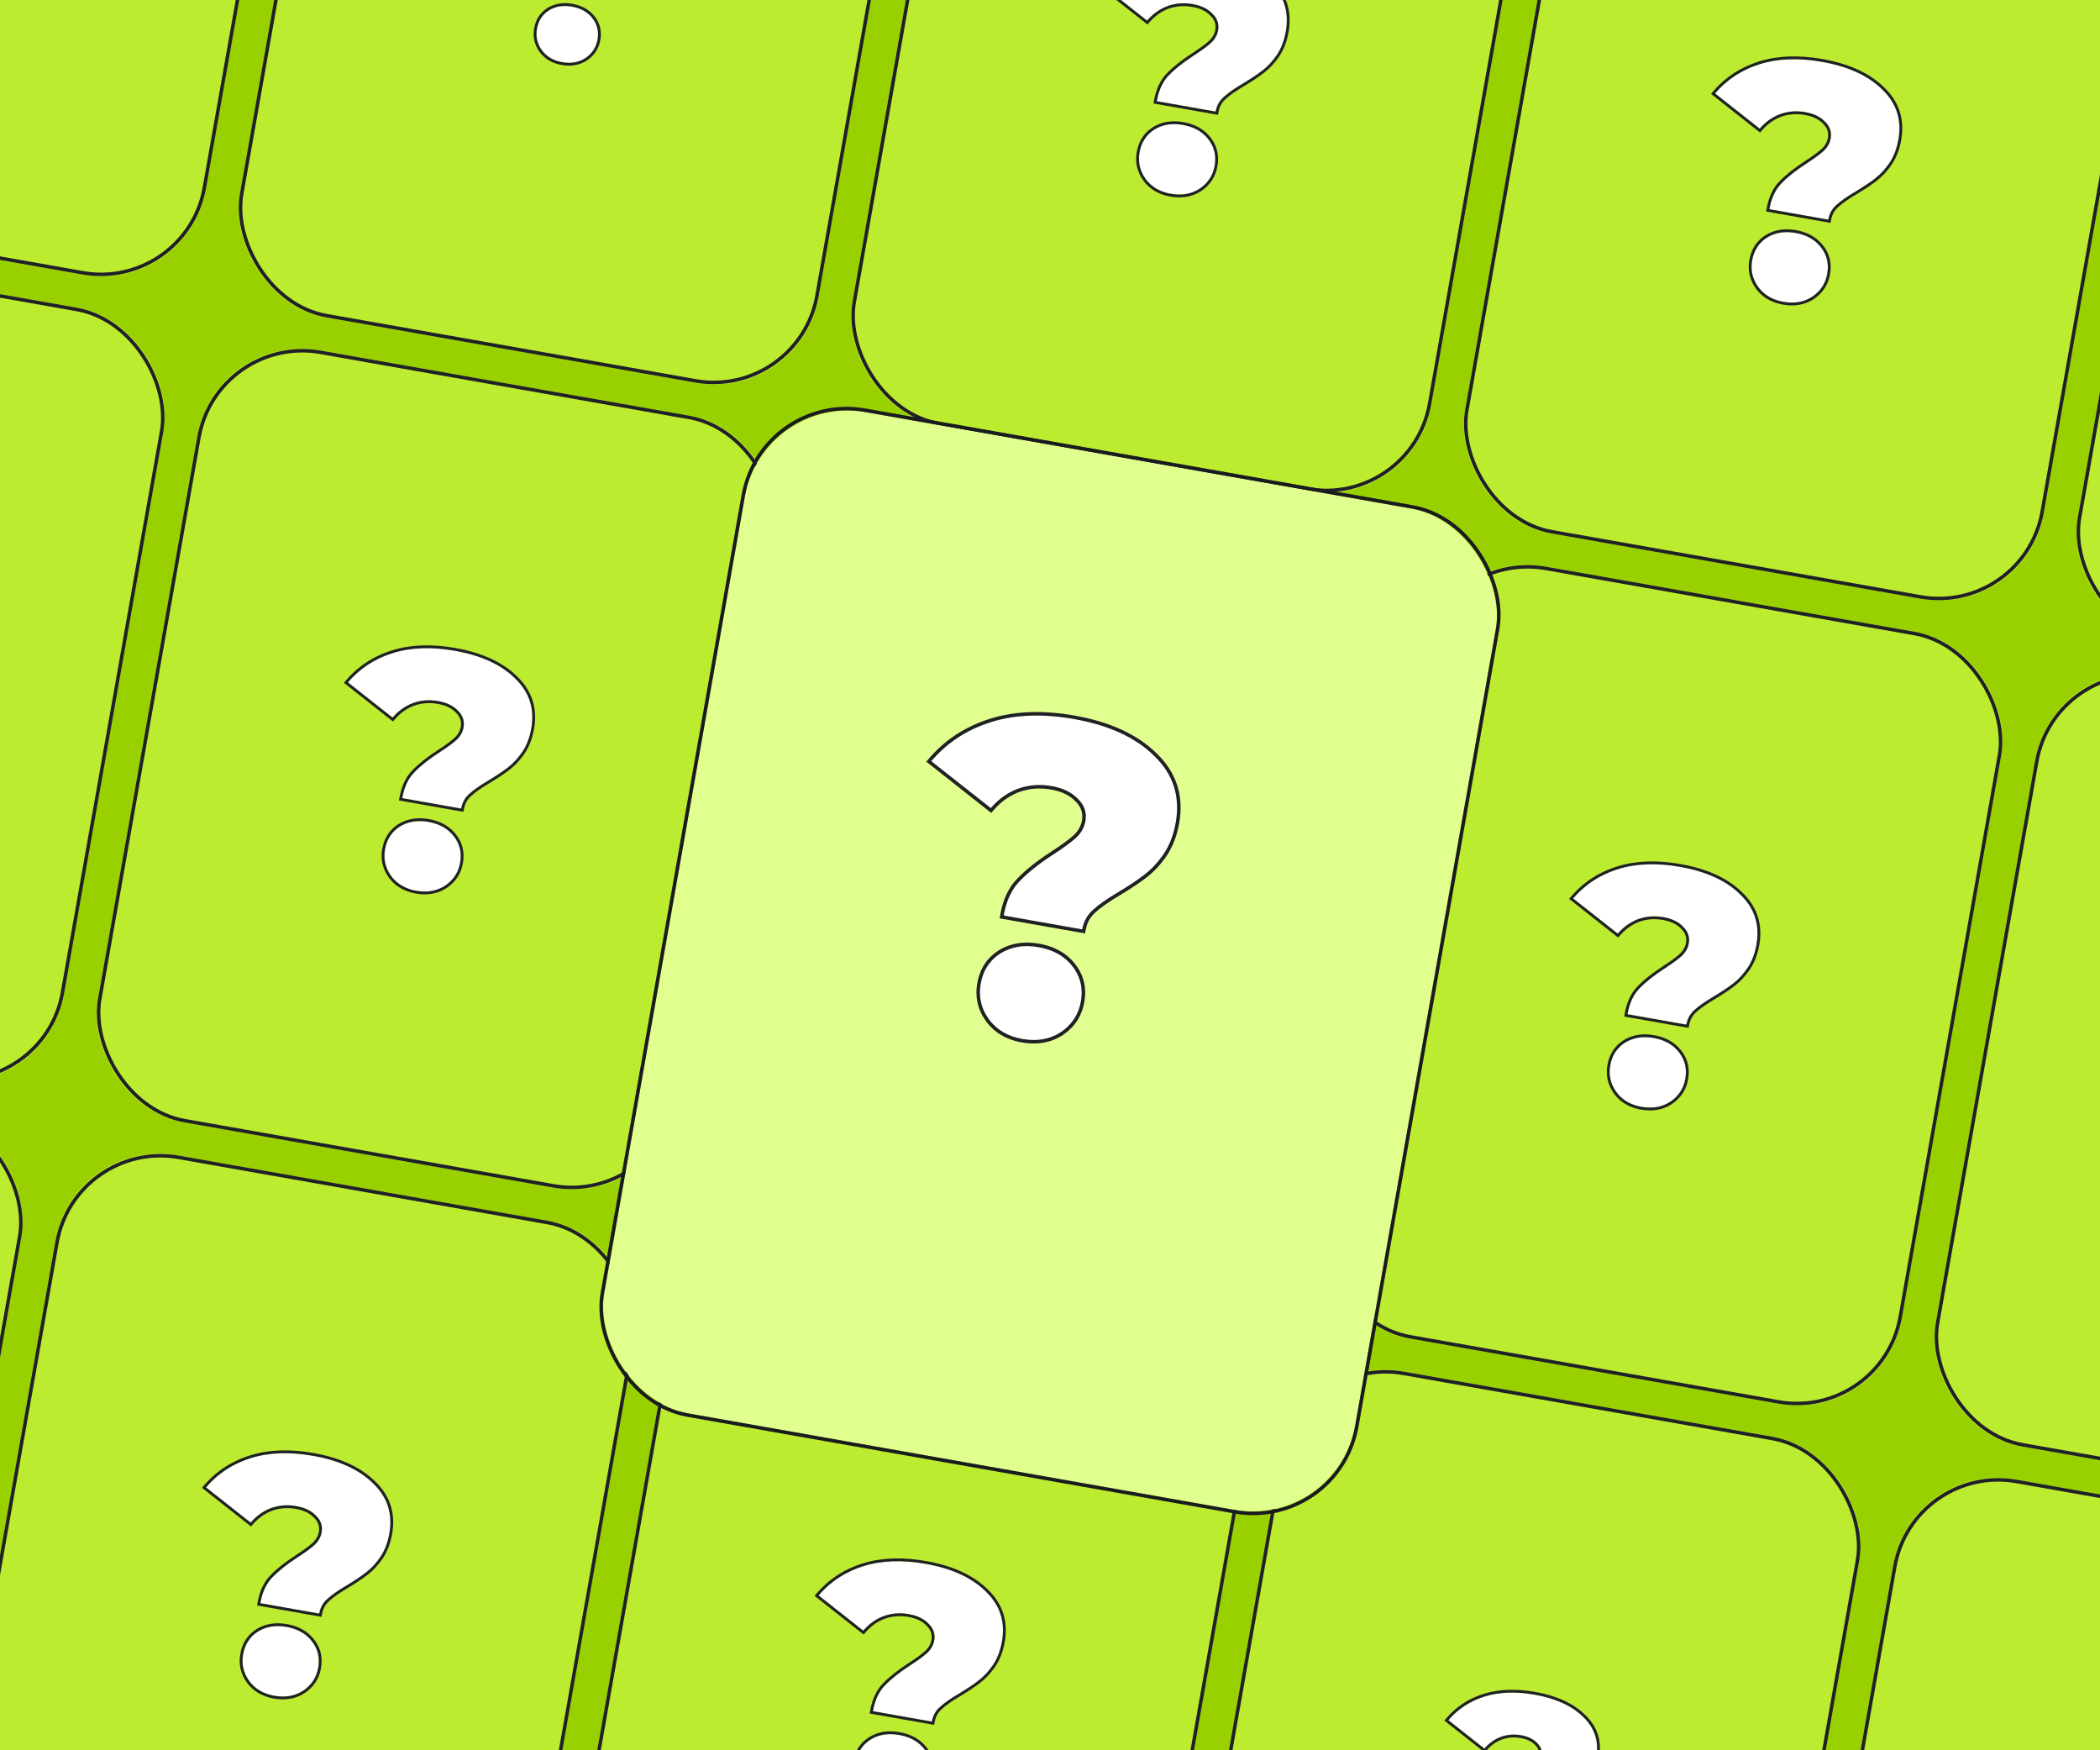 <svg viewBox="0 0 600 500" xmlns="http://www.w3.org/2000/svg" xmlns:xlink="http://www.w3.org/1999/xlink" width="600" height="500" fill="none">
	<defs>
		<clipPath id="clipPath_20">
			<rect width="878.966" height="690.862" x="0" y="0" rx="30" fill="rgb(255,255,255)" transform="matrix(0.985,0.174,-0.174,0.985,-73,-166)" />
		</clipPath>
		<clipPath id="clipPath_21">
			<rect width="878.966" height="223.833" x="0" y="0" fill="rgb(255,255,255)" transform="matrix(0.985,0.174,-0.174,0.985,-73,-166)" />
		</clipPath>
		<clipPath id="clipPath_22">
			<rect width="167.875" height="223.834" x="0" y="0" rx="30" fill="rgb(255,255,255)" transform="matrix(0.985,0.174,-0.174,0.985,-72.829,-165.97)" />
		</clipPath>
		<clipPath id="clipPath_23">
			<rect width="167.875" height="223.834" x="0" y="0" rx="30" fill="rgb(255,255,255)" transform="matrix(0.985,0.174,-0.174,0.985,102.2,-135.107)" />
		</clipPath>
		<clipPath id="clipPath_24">
			<rect width="167.875" height="223.834" x="0" y="0" rx="30" fill="rgb(255,255,255)" transform="matrix(0.985,0.174,-0.174,0.985,277.229,-104.245)" />
		</clipPath>
		<clipPath id="clipPath_25">
			<rect width="167.875" height="223.834" x="0" y="0" rx="30" fill="rgb(255,255,255)" transform="matrix(0.985,0.174,-0.174,0.985,452.259,-73.383)" />
		</clipPath>
		<clipPath id="clipPath_26">
			<rect width="167.875" height="223.834" x="0" y="0" rx="30" fill="rgb(255,255,255)" transform="matrix(0.985,0.174,-0.174,0.985,627.288,-42.52)" />
		</clipPath>
		<clipPath id="clipPath_27">
			<rect width="878.966" height="223.833" x="0" y="0" fill="rgb(255,255,255)" transform="matrix(0.985,0.174,-0.174,0.985,-113.549,63.967)" />
		</clipPath>
		<clipPath id="clipPath_28">
			<rect width="167.875" height="223.834" x="0" y="0" rx="30" fill="rgb(255,255,255)" transform="matrix(0.985,0.174,-0.174,0.985,-113.379,63.997)" />
		</clipPath>
		<clipPath id="clipPath_29">
			<rect width="167.875" height="223.834" x="0" y="0" rx="30" fill="rgb(255,255,255)" transform="matrix(0.985,0.174,-0.174,0.985,61.65,94.859)" />
		</clipPath>
		<clipPath id="clipPath_30">
			<rect width="167.875" height="223.834" x="0" y="0" rx="30" fill="rgb(255,255,255)" transform="matrix(0.985,0.174,-0.174,0.985,236.68,125.722)" />
		</clipPath>
		<clipPath id="clipPath_31">
			<rect width="167.875" height="223.834" x="0" y="0" rx="30" fill="rgb(255,255,255)" transform="matrix(0.985,0.174,-0.174,0.985,411.709,156.584)" />
		</clipPath>
		<clipPath id="clipPath_32">
			<rect width="167.875" height="223.834" x="0" y="0" rx="30" fill="rgb(255,255,255)" transform="matrix(0.985,0.174,-0.174,0.985,586.739,187.446)" />
		</clipPath>
		<clipPath id="clipPath_33">
			<rect width="878.966" height="223.833" x="0" y="0" fill="rgb(255,255,255)" transform="matrix(0.985,0.174,-0.174,0.985,-154.099,293.934)" />
		</clipPath>
		<clipPath id="clipPath_34">
			<rect width="167.875" height="223.834" x="0" y="0" rx="30" fill="rgb(255,255,255)" transform="matrix(0.985,0.174,-0.174,0.985,-153.928,293.964)" />
		</clipPath>
		<clipPath id="clipPath_35">
			<rect width="167.875" height="223.834" x="0" y="0" rx="30" fill="rgb(255,255,255)" transform="matrix(0.985,0.174,-0.174,0.985,21.102,324.826)" />
		</clipPath>
		<clipPath id="clipPath_36">
			<rect width="167.875" height="223.834" x="0" y="0" rx="30" fill="rgb(255,255,255)" transform="matrix(0.985,0.174,-0.174,0.985,196.131,355.688)" />
		</clipPath>
		<clipPath id="clipPath_37">
			<rect width="167.875" height="223.834" x="0" y="0" rx="30" fill="rgb(255,255,255)" transform="matrix(0.985,0.174,-0.174,0.985,371.16,386.551)" />
		</clipPath>
		<clipPath id="clipPath_38">
			<rect width="167.875" height="223.834" x="0" y="0" rx="30" fill="rgb(255,255,255)" transform="matrix(0.985,0.174,-0.174,0.985,546.189,417.414)" />
		</clipPath>
		<g id="pixso_custom_effect_1">
			<effect x="0" y="24.072" visibility="visible" fill="rgb(0,0,0)" fill-opacity="0.3" effectType="dropShadow" stdDeviation="80.642" radius="-14.443" />
		</g>
		<filter id="filter_1" width="390.026" height="448.698" x="104.91" y="50.093" filterUnits="userSpaceOnUse" customEffect="url(#pixso_custom_effect_1)" color-interpolation-filters="sRGB">
			<feFlood flood-opacity="0" result="BackgroundImageFix" />
			<feColorMatrix result="hardAlpha" in="SourceAlpha" type="matrix" values="0 0 0 0 0 0 0 0 0 0 0 0 0 0 0 0 0 0 127 0 " />
			<feOffset dx="4860" dy="4703.072" in="hardAlpha" />
			<feMorphology radius="-14.443" operator="dilate" />
			<feOffset dx="-4860" dy="-4679" />
			<feGaussianBlur stdDeviation="26.881" />
			<feComposite k2="-1" k3="1" in2="hardAlpha" operator="out" />
			<feColorMatrix type="matrix" values="0 0 0 0 0 0 0 0 0 0 0 0 0 0 0 0 0 0 0.3 0 " />
			<feBlend result="effect_dropShadow_1" in2="BackgroundImageFix" mode="normal" />
			<feBlend result="shape" in="SourceGraphic" in2="effect_dropShadow_1" mode="normal" />
		</filter>
		<clipPath id="clipPath_39">
			<rect width="217.818" height="290.424" x="0" y="0" rx="30" fill="rgb(255,255,255)" transform="matrix(0.985,0.174,-0.174,0.985,217.995,88.472)" />
		</clipPath>
	</defs>
	<rect id="Обложка карточки" width="600" height="500" x="0" y="0" fill="rgb(153,209,0)" />
	<g id="Group 1597880559">
		<g id="Frame 2043683114" customFrame="url(#clipPath_20)">
			<rect id="Frame 2043683114" width="878.966" height="690.862" x="0" y="0" rx="30" transform="matrix(0.985,0.174,-0.174,0.985,-73,-166)" />
			<g id="Frame 2043683111" customFrame="url(#clipPath_21)">
				<rect id="Frame 2043683111" width="878.966" height="223.833" x="0" y="0" transform="matrix(0.985,0.174,-0.174,0.985,-73,-166)" />
				<g id="Frame 2043683103" customFrame="url(#clipPath_22)">
					<rect id="Frame 2043683103" width="167.875" height="223.834" x="0" y="0" rx="30" fill="rgb(188,236,48)" transform="matrix(0.985,0.174,-0.174,0.985,-72.829,-165.97)" />
					<rect id="Frame 2043683103" width="166.875" height="222.834" x="0.5" y="0.5" rx="30" stroke="rgb(32,32,39)" stroke-width="1" transform="matrix(0.985,0.174,-0.174,0.985,-72.829,-165.97)" />
					<path id="?" d="M16.813 50.516C16.813 47.934 17.381 45.817 18.517 44.165C19.653 42.461 21.305 40.602 23.474 38.589C24.971 37.195 26.081 36.033 26.804 35.104C27.527 34.123 27.888 33.09 27.888 32.006C27.888 30.509 27.243 29.321 25.952 28.443C24.713 27.514 23.086 27.049 21.073 27.049C19.008 27.049 17.123 27.54 15.419 28.521C13.767 29.502 12.424 30.87 11.392 32.625L-0.148 26.43C1.969 22.815 4.964 20.001 8.836 17.988C12.708 15.974 17.381 14.967 22.854 14.967C28.998 14.967 33.929 16.258 37.647 18.84C41.416 21.37 43.3 24.932 43.3 29.527C43.3 31.644 42.939 33.529 42.216 35.181C41.493 36.782 40.615 38.15 39.583 39.286C38.602 40.37 37.311 41.609 35.711 43.003C33.955 44.501 32.664 45.791 31.838 46.876C31.012 47.908 30.599 49.122 30.599 50.516L16.813 50.516ZM23.706 70.962C21.176 70.962 19.085 70.188 17.433 68.639C15.78 67.038 14.954 65.102 14.954 62.83C14.954 60.507 15.755 58.596 17.355 57.099C19.008 55.602 21.124 54.853 23.706 54.853C26.288 54.853 28.404 55.602 30.057 57.099C31.709 58.596 32.535 60.507 32.535 62.83C32.535 65.102 31.709 67.038 30.057 68.639C28.404 70.188 26.288 70.962 23.706 70.962Z" fill="rgb(255,255,255)" fill-rule="nonzero" transform="matrix(0.985,0.174,-0.174,0.985,-25.417,-87.122)" />
					<path id="?" d="M17.852 43.708Q16.006 46.393 16.006 50.516L16.006 51.323L31.406 51.323L31.406 50.516Q31.406 49.361 31.839 48.402Q32.084 47.86 32.468 47.38L32.474 47.372L32.48 47.365Q33.666 45.807 36.24 43.612Q38.677 41.489 40.18 39.829Q41.815 38.03 42.955 35.505Q44.107 32.872 44.107 29.527Q44.107 25.881 42.6 23.032Q42.501 22.844 42.395 22.66Q40.895 20.049 38.107 18.177Q32.323 14.161 22.854 14.161Q14.447 14.161 8.464 17.272Q4.681 19.239 1.975 22.192Q0.378 23.935 -0.844 26.022L-1.267 26.744L11.694 33.703L12.087 33.034Q13.191 31.159 14.789 29.922Q15.281 29.541 15.822 29.22Q16.54 28.806 17.306 28.518Q19.065 27.856 21.073 27.856Q23.824 27.856 25.468 29.089L25.483 29.1L25.498 29.11Q26.305 29.659 26.695 30.377Q26.699 30.384 26.702 30.39Q27.081 31.096 27.081 32.006Q27.081 32.226 27.057 32.443Q26.932 33.566 26.161 34.617Q25.116 35.958 22.925 37.998Q19.602 41.083 17.852 43.708ZM26.804 35.104C26.081 36.033 24.971 37.195 23.474 38.589C21.305 40.602 19.653 42.461 18.517 44.165C17.502 45.642 16.94 47.49 16.832 49.709C16.82 49.973 16.813 50.242 16.813 50.516L30.599 50.516C30.599 49.122 31.012 47.908 31.838 46.876C32.664 45.791 33.955 44.501 35.711 43.003C37.311 41.609 38.602 40.37 39.583 39.286C40.615 38.15 41.493 36.782 42.216 35.181C42.939 33.529 43.3 31.644 43.3 29.527C43.3 24.932 41.416 21.37 37.647 18.84Q32.07 14.967 22.854 14.967Q14.645 14.967 8.836 17.988Q5.157 19.901 2.534 22.778Q1.283 24.149 0.273 25.74Q0.057 26.08 -0.148 26.43L0.563 26.811L11.392 32.625Q12.525 30.699 14.156 29.394Q14.754 28.915 15.419 28.521C17.123 27.54 19.008 27.049 21.073 27.049C23.086 27.049 24.713 27.514 25.952 28.443C27.243 29.321 27.888 30.509 27.888 32.006C27.888 33.09 27.527 34.123 26.804 35.104ZM18.729 70.577Q20.889 71.769 23.706 71.769Q26.687 71.769 28.923 70.479Q29.832 69.955 30.618 69.218Q31.969 67.909 32.653 66.314L32.657 66.303Q32.713 66.174 32.763 66.043Q33.342 64.549 33.342 62.83Q33.342 60.921 32.656 59.334Q32.546 59.08 32.418 58.834Q31.748 57.543 30.599 56.501Q29.927 55.893 29.166 55.435Q26.853 54.046 23.706 54.046Q20.585 54.046 18.279 55.417Q17.494 55.884 16.804 56.51Q15.76 57.486 15.125 58.68Q14.953 59.004 14.81 59.343Q14.148 60.925 14.148 62.83Q14.148 64.548 14.726 66.043Q14.777 66.174 14.832 66.303Q15.515 67.904 16.881 69.227Q17.735 70.028 18.729 70.577ZM17.433 68.639C19.085 70.188 21.176 70.962 23.706 70.962C26.288 70.962 28.404 70.188 30.057 68.639C31.709 67.038 32.535 65.102 32.535 62.83C32.535 60.507 31.709 58.596 30.057 57.099C28.404 55.602 26.288 54.853 23.706 54.853C21.124 54.853 19.008 55.602 17.355 57.099Q16.375 58.016 15.795 59.14Q14.954 60.768 14.954 62.83C14.954 65.102 15.78 67.038 17.433 68.639Z" fill="rgb(32,32,39)" fill-rule="evenodd" transform="matrix(0.985,0.174,-0.174,0.985,-25.417,-87.122)" />
				</g>
				<g id="Frame 2043683100" customFrame="url(#clipPath_23)">
					<rect id="Frame 2043683100" width="167.875" height="223.834" x="0" y="0" rx="30" fill="rgb(188,236,48)" transform="matrix(0.985,0.174,-0.174,0.985,102.2,-135.107)" />
					<rect id="Frame 2043683100" width="166.875" height="222.834" x="0.5" y="0.5" rx="30" stroke="rgb(32,32,39)" stroke-width="1" transform="matrix(0.985,0.174,-0.174,0.985,102.2,-135.107)" />
					<path id="?" d="M16.813 50.516C16.813 47.934 17.381 45.817 18.517 44.165C19.653 42.461 21.305 40.602 23.474 38.589C24.971 37.195 26.081 36.033 26.804 35.104C27.527 34.123 27.888 33.09 27.888 32.006C27.888 30.509 27.243 29.321 25.952 28.443C24.713 27.514 23.086 27.049 21.073 27.049C19.008 27.049 17.123 27.54 15.419 28.521C13.767 29.502 12.424 30.87 11.392 32.625L-0.148 26.43C1.969 22.815 4.964 20.001 8.836 17.988C12.708 15.974 17.381 14.967 22.854 14.967C28.998 14.967 33.929 16.258 37.647 18.84C41.416 21.37 43.3 24.932 43.3 29.527C43.3 31.644 42.939 33.529 42.216 35.181C41.493 36.782 40.615 38.15 39.583 39.286C38.602 40.37 37.311 41.609 35.711 43.003C33.955 44.501 32.664 45.791 31.838 46.876C31.012 47.908 30.599 49.122 30.599 50.516L16.813 50.516ZM23.706 70.962C21.176 70.962 19.085 70.188 17.433 68.639C15.78 67.038 14.954 65.102 14.954 62.83C14.954 60.507 15.755 58.596 17.355 57.099C19.008 55.602 21.124 54.853 23.706 54.853C26.288 54.853 28.404 55.602 30.057 57.099C31.709 58.596 32.535 60.507 32.535 62.83C32.535 65.102 31.709 67.038 30.057 68.639C28.404 70.188 26.288 70.962 23.706 70.962Z" fill="rgb(255,255,255)" fill-rule="nonzero" transform="matrix(0.985,0.174,-0.174,0.985,149.612,-56.26)" />
					<path id="?" d="M17.852 43.708Q16.006 46.393 16.006 50.516L16.006 51.323L31.406 51.323L31.406 50.516Q31.406 49.361 31.839 48.402Q32.084 47.86 32.468 47.38L32.474 47.372L32.48 47.365Q33.666 45.807 36.24 43.612Q38.677 41.489 40.18 39.829Q41.815 38.03 42.955 35.505Q44.107 32.872 44.107 29.527Q44.107 25.881 42.6 23.032Q42.501 22.844 42.395 22.66Q40.895 20.049 38.107 18.177Q32.323 14.161 22.854 14.161Q14.447 14.161 8.464 17.272Q4.681 19.239 1.975 22.192Q0.378 23.935 -0.844 26.022L-1.267 26.744L11.694 33.703L12.087 33.034Q13.191 31.159 14.789 29.922Q15.281 29.541 15.822 29.22Q16.54 28.806 17.306 28.518Q19.065 27.856 21.073 27.856Q23.824 27.856 25.468 29.089L25.483 29.1L25.498 29.11Q26.305 29.659 26.695 30.377Q26.699 30.384 26.702 30.39Q27.081 31.096 27.081 32.006Q27.081 32.226 27.057 32.443Q26.932 33.566 26.161 34.617Q25.116 35.958 22.925 37.998Q19.602 41.083 17.852 43.708ZM26.804 35.104C26.081 36.033 24.971 37.195 23.474 38.589C21.305 40.602 19.653 42.461 18.517 44.165C17.502 45.642 16.94 47.49 16.832 49.709C16.82 49.973 16.813 50.242 16.813 50.516L30.599 50.516C30.599 49.122 31.012 47.908 31.838 46.876C32.664 45.791 33.955 44.501 35.711 43.003C37.311 41.609 38.602 40.37 39.583 39.286C40.615 38.15 41.493 36.782 42.216 35.181C42.939 33.529 43.3 31.644 43.3 29.527C43.3 24.932 41.416 21.37 37.647 18.84Q32.07 14.967 22.854 14.967Q14.645 14.967 8.836 17.988Q5.157 19.901 2.534 22.778Q1.283 24.149 0.273 25.74Q0.057 26.08 -0.148 26.43L0.563 26.811L11.392 32.625Q12.525 30.699 14.156 29.394Q14.754 28.915 15.419 28.521C17.123 27.54 19.008 27.049 21.073 27.049C23.086 27.049 24.713 27.514 25.952 28.443C27.243 29.321 27.888 30.509 27.888 32.006C27.888 33.09 27.527 34.123 26.804 35.104ZM18.729 70.577Q20.889 71.769 23.706 71.769Q26.687 71.769 28.923 70.479Q29.832 69.955 30.618 69.218Q31.969 67.909 32.653 66.314L32.657 66.303Q32.713 66.174 32.763 66.043Q33.342 64.549 33.342 62.83Q33.342 60.921 32.656 59.334Q32.546 59.08 32.418 58.834Q31.748 57.543 30.599 56.501Q29.927 55.893 29.166 55.435Q26.853 54.046 23.706 54.046Q20.585 54.046 18.279 55.417Q17.494 55.884 16.804 56.51Q15.76 57.486 15.125 58.68Q14.953 59.004 14.81 59.343Q14.148 60.925 14.148 62.83Q14.148 64.548 14.726 66.043Q14.777 66.174 14.832 66.303Q15.515 67.904 16.881 69.227Q17.735 70.028 18.729 70.577ZM17.433 68.639C19.085 70.188 21.176 70.962 23.706 70.962C26.288 70.962 28.404 70.188 30.057 68.639C31.709 67.038 32.535 65.102 32.535 62.83C32.535 60.507 31.709 58.596 30.057 57.099C28.404 55.602 26.288 54.853 23.706 54.853C21.124 54.853 19.008 55.602 17.355 57.099Q16.375 58.016 15.795 59.14Q14.954 60.768 14.954 62.83C14.954 65.102 15.78 67.038 17.433 68.639Z" fill="rgb(32,32,39)" fill-rule="evenodd" transform="matrix(0.985,0.174,-0.174,0.985,149.612,-56.26)" />
				</g>
				<g id="Frame 2043683094" customFrame="url(#clipPath_24)">
					<rect id="Frame 2043683094" width="167.875" height="223.834" x="0" y="0" rx="30" fill="rgb(188,236,48)" transform="matrix(0.985,0.174,-0.174,0.985,277.229,-104.245)" />
					<rect id="Frame 2043683094" width="166.875" height="222.834" x="0.5" y="0.5" rx="30" stroke="rgb(32,32,39)" stroke-width="1" transform="matrix(0.985,0.174,-0.174,0.985,277.229,-104.245)" />
					<path id="?" d="M20.711 62.936C20.711 59.736 21.415 57.112 22.823 55.064C24.231 52.952 26.279 50.648 28.967 48.152C30.823 46.424 32.199 44.984 33.095 43.832C33.991 42.616 34.439 41.336 34.439 39.992C34.439 38.136 33.639 36.664 32.039 35.576C30.503 34.424 28.487 33.848 25.991 33.848C23.431 33.848 21.095 34.456 18.983 35.672C16.935 36.888 15.271 38.584 13.991 40.76L-0.313 33.08C2.311 28.6 6.023 25.112 10.823 22.616C15.623 20.12 21.415 18.872 28.199 18.872C35.815 18.872 41.927 20.472 46.535 23.672C51.207 26.808 53.543 31.224 53.543 36.92C53.543 39.544 53.095 41.88 52.199 43.928C51.303 45.912 50.215 47.608 48.935 49.016C47.719 50.36 46.119 51.896 44.135 53.624C41.959 55.48 40.359 57.08 39.335 58.424C38.311 59.704 37.799 61.208 37.799 62.936L20.711 62.936ZM29.255 88.28C26.119 88.28 23.527 87.32 21.479 85.4C19.431 83.416 18.407 81.016 18.407 78.2C18.407 75.32 19.399 72.952 21.383 71.096C23.431 69.24 26.055 68.312 29.255 68.312C32.455 68.312 35.079 69.24 37.127 71.096C39.175 72.952 40.199 75.32 40.199 78.2C40.199 81.016 39.175 83.416 37.127 85.4C35.079 87.32 32.455 88.28 29.255 88.28Z" fill="rgb(255,255,255)" fill-rule="nonzero" transform="matrix(0.985,0.174,-0.174,0.985,321.057,-36.691)" />
					<path id="?" d="M22.159 54.607Q19.905 57.885 19.905 62.936L19.905 63.743L38.606 63.743L38.606 62.936Q38.606 61.471 39.154 60.251Q39.469 59.549 39.965 58.928L39.971 58.92L39.977 58.913Q41.461 56.966 44.665 54.232Q47.677 51.609 49.532 49.559Q51.538 47.352 52.938 44.251Q54.35 41.025 54.35 36.92Q54.35 32.448 52.505 28.959Q52.396 28.754 52.281 28.552Q50.442 25.323 46.995 23.009Q39.876 18.065 28.199 18.065Q17.826 18.065 10.451 21.9Q5.787 24.325 2.453 27.968Q0.492 30.11 -1.009 32.672L-1.432 33.395L14.293 41.838L14.687 41.169Q16.062 38.832 18.05 37.282Q18.687 36.786 19.386 36.371Q20.298 35.846 21.271 35.481Q23.476 34.655 25.991 34.655Q29.466 34.655 31.555 36.221L31.57 36.233L31.586 36.243Q32.624 36.949 33.13 37.881Q33.145 37.907 33.158 37.933Q33.633 38.838 33.633 39.992Q33.633 40.293 33.597 40.59Q33.429 42.016 32.452 43.345Q31.147 45.02 28.418 47.561Q24.317 51.37 22.159 54.607ZM33.095 43.832C32.199 44.984 30.823 46.424 28.967 48.152Q24.935 51.896 22.823 55.064Q20.892 57.874 20.727 62.129Q20.711 62.526 20.711 62.936L37.799 62.936C37.799 61.208 38.311 59.704 39.335 58.424C40.359 57.08 41.959 55.48 44.135 53.624Q47.111 51.032 48.935 49.016C50.215 47.608 51.303 45.912 52.199 43.928C53.095 41.88 53.543 39.544 53.543 36.92C53.543 31.224 51.207 26.808 46.535 23.672Q39.623 18.872 28.199 18.872Q18.023 18.872 10.823 22.616Q6.263 24.988 3.011 28.553Q1.397 30.324 0.106 32.389Q-0.108 32.73 -0.313 33.08L0.399 33.462L13.991 40.76C15.271 38.584 16.935 36.888 18.983 35.672C21.095 34.456 23.431 33.848 25.991 33.848C28.487 33.848 30.503 34.424 32.039 35.576Q33.353 36.469 33.948 37.708Q34.439 38.732 34.439 39.992C34.439 41.336 33.991 42.616 33.095 43.832ZM23.16 87.622Q25.801 89.087 29.255 89.087Q32.918 89.087 35.656 87.496Q36.746 86.864 37.689 85.979Q39.342 84.378 40.173 82.429Q40.234 82.285 40.291 82.14Q41.006 80.31 41.006 78.2Q41.006 75.873 40.172 73.944Q40.043 73.646 39.895 73.358Q39.078 71.775 37.669 70.498Q36.863 69.768 35.949 69.216Q33.119 67.505 29.255 67.505Q25.417 67.505 22.594 69.198Q21.657 69.759 20.832 70.507Q19.554 71.703 18.779 73.165Q18.576 73.55 18.407 73.952Q17.601 75.878 17.601 78.2Q17.601 80.31 18.316 82.14Q18.372 82.285 18.433 82.429Q19.265 84.378 20.928 85.989Q21.96 86.956 23.16 87.622ZM23.465 86.866Q25.96 88.28 29.255 88.28Q32.785 88.28 35.38 86.723Q36.314 86.162 37.127 85.4Q38.727 83.851 39.493 81.964Q40.199 80.225 40.199 78.2C40.199 75.32 39.175 72.952 37.127 71.096Q36.429 70.463 35.64 69.974Q32.964 68.312 29.255 68.312Q25.547 68.312 22.87 69.974Q22.082 70.463 21.383 71.096C19.399 72.952 18.407 75.32 18.407 78.2Q18.407 80.225 19.114 81.964Q19.88 83.851 21.479 85.4Q22.399 86.262 23.465 86.866Z" fill="rgb(32,32,39)" fill-rule="evenodd" transform="matrix(0.985,0.174,-0.174,0.985,321.057,-36.691)" />
				</g>
				<g id="Frame 2043683095" customFrame="url(#clipPath_25)">
					<rect id="Frame 2043683095" width="167.875" height="223.834" x="0" y="0" rx="30" fill="rgb(188,236,48)" transform="matrix(0.985,0.174,-0.174,0.985,452.259,-73.383)" />
					<rect id="Frame 2043683095" width="166.875" height="222.834" x="0.5" y="0.5" rx="30" stroke="rgb(32,32,39)" stroke-width="1" transform="matrix(0.985,0.174,-0.174,0.985,452.259,-73.383)" />
					<path id="?" d="M20.711 62.936C20.711 59.736 21.415 57.112 22.823 55.064C24.231 52.952 26.279 50.648 28.967 48.152C30.823 46.424 32.199 44.984 33.095 43.832C33.991 42.616 34.439 41.336 34.439 39.992C34.439 38.136 33.639 36.664 32.039 35.576C30.503 34.424 28.487 33.848 25.991 33.848C23.431 33.848 21.095 34.456 18.983 35.672C16.935 36.888 15.271 38.584 13.991 40.76L-0.313 33.08C2.311 28.6 6.023 25.112 10.823 22.616C15.623 20.12 21.415 18.872 28.199 18.872C35.815 18.872 41.927 20.472 46.535 23.672C51.207 26.808 53.543 31.224 53.543 36.92C53.543 39.544 53.095 41.88 52.199 43.928C51.303 45.912 50.215 47.608 48.935 49.016C47.719 50.36 46.119 51.896 44.135 53.624C41.959 55.48 40.359 57.08 39.335 58.424C38.311 59.704 37.799 61.208 37.799 62.936L20.711 62.936ZM29.255 88.28C26.119 88.28 23.527 87.32 21.479 85.4C19.431 83.416 18.407 81.016 18.407 78.2C18.407 75.32 19.399 72.952 21.383 71.096C23.431 69.24 26.055 68.312 29.255 68.312C32.455 68.312 35.079 69.24 37.127 71.096C39.175 72.952 40.199 75.32 40.199 78.2C40.199 81.016 39.175 83.416 37.127 85.4C35.079 87.32 32.455 88.28 29.255 88.28Z" fill="rgb(255,255,255)" fill-rule="nonzero" transform="matrix(0.985,0.174,-0.174,0.985,496.086,-5.829)" />
					<path id="?" d="M22.159 54.607Q19.905 57.885 19.905 62.936L19.905 63.743L38.606 63.743L38.606 62.936Q38.606 61.471 39.154 60.251Q39.469 59.549 39.965 58.928L39.971 58.92L39.977 58.913Q41.461 56.966 44.665 54.232Q47.677 51.609 49.532 49.559Q51.538 47.352 52.938 44.251Q54.35 41.025 54.35 36.92Q54.35 32.448 52.505 28.959Q52.396 28.754 52.281 28.552Q50.442 25.323 46.995 23.009Q39.876 18.065 28.199 18.065Q17.826 18.065 10.451 21.9Q5.787 24.325 2.453 27.968Q0.492 30.11 -1.009 32.672L-1.432 33.395L14.293 41.838L14.687 41.169Q16.062 38.832 18.05 37.282Q18.687 36.786 19.386 36.371Q20.298 35.846 21.271 35.481Q23.476 34.655 25.991 34.655Q29.466 34.655 31.555 36.221L31.57 36.233L31.586 36.243Q32.624 36.949 33.13 37.881Q33.145 37.907 33.158 37.933Q33.633 38.838 33.633 39.992Q33.633 40.293 33.597 40.59Q33.429 42.016 32.452 43.345Q31.147 45.02 28.418 47.561Q24.317 51.37 22.159 54.607ZM33.095 43.832C32.199 44.984 30.823 46.424 28.967 48.152Q24.935 51.896 22.823 55.064Q20.892 57.874 20.727 62.129Q20.711 62.526 20.711 62.936L37.799 62.936C37.799 61.208 38.311 59.704 39.335 58.424C40.359 57.08 41.959 55.48 44.135 53.624Q47.111 51.032 48.935 49.016C50.215 47.608 51.303 45.912 52.199 43.928C53.095 41.88 53.543 39.544 53.543 36.92C53.543 31.224 51.207 26.808 46.535 23.672Q39.623 18.872 28.199 18.872Q18.023 18.872 10.823 22.616Q6.263 24.988 3.011 28.553Q1.397 30.324 0.106 32.389Q-0.108 32.73 -0.313 33.08L0.399 33.462L13.991 40.76C15.271 38.584 16.935 36.888 18.983 35.672C21.095 34.456 23.431 33.848 25.991 33.848C28.487 33.848 30.503 34.424 32.039 35.576Q33.353 36.469 33.948 37.708Q34.439 38.732 34.439 39.992C34.439 41.336 33.991 42.616 33.095 43.832ZM23.16 87.622Q25.801 89.087 29.255 89.087Q32.918 89.087 35.656 87.496Q36.746 86.864 37.689 85.979Q39.342 84.378 40.173 82.429Q40.234 82.285 40.291 82.14Q41.006 80.31 41.006 78.2Q41.006 75.873 40.172 73.944Q40.043 73.646 39.895 73.358Q39.078 71.775 37.669 70.498Q36.863 69.768 35.949 69.216Q33.119 67.505 29.255 67.505Q25.417 67.505 22.594 69.198Q21.657 69.759 20.832 70.507Q19.554 71.703 18.779 73.165Q18.576 73.55 18.407 73.952Q17.601 75.878 17.601 78.2Q17.601 80.31 18.316 82.14Q18.372 82.285 18.433 82.429Q19.265 84.378 20.928 85.989Q21.96 86.956 23.16 87.622ZM23.465 86.866Q25.96 88.28 29.255 88.28Q32.785 88.28 35.38 86.723Q36.314 86.162 37.127 85.4Q38.727 83.851 39.493 81.964Q40.199 80.225 40.199 78.2C40.199 75.32 39.175 72.952 37.127 71.096Q36.429 70.463 35.64 69.974Q32.964 68.312 29.255 68.312Q25.547 68.312 22.87 69.974Q22.082 70.463 21.383 71.096C19.399 72.952 18.407 75.32 18.407 78.2Q18.407 80.225 19.114 81.964Q19.88 83.851 21.479 85.4Q22.399 86.262 23.465 86.866Z" fill="rgb(32,32,39)" fill-rule="evenodd" transform="matrix(0.985,0.174,-0.174,0.985,496.086,-5.829)" />
				</g>
				<g id="Frame 2043683101" customFrame="url(#clipPath_26)">
					<rect id="Frame 2043683101" width="167.875" height="223.834" x="0" y="0" rx="30" fill="rgb(188,236,48)" transform="matrix(0.985,0.174,-0.174,0.985,627.288,-42.52)" />
					<rect id="Frame 2043683101" width="166.875" height="222.834" x="0.5" y="0.5" rx="30" stroke="rgb(32,32,39)" stroke-width="1" transform="matrix(0.985,0.174,-0.174,0.985,627.288,-42.52)" />
					<path id="?" d="M16.813 50.516C16.813 47.934 17.381 45.817 18.517 44.165C19.653 42.461 21.305 40.602 23.474 38.589C24.971 37.195 26.081 36.033 26.804 35.104C27.527 34.123 27.888 33.09 27.888 32.006C27.888 30.509 27.243 29.321 25.952 28.443C24.713 27.514 23.086 27.049 21.073 27.049C19.008 27.049 17.123 27.54 15.419 28.521C13.767 29.502 12.424 30.87 11.392 32.625L-0.148 26.43C1.969 22.815 4.964 20.001 8.836 17.988C12.708 15.974 17.381 14.967 22.854 14.967C28.998 14.967 33.929 16.258 37.647 18.84C41.416 21.37 43.3 24.932 43.3 29.527C43.3 31.644 42.939 33.529 42.216 35.181C41.493 36.782 40.615 38.15 39.583 39.286C38.602 40.37 37.311 41.609 35.711 43.003C33.955 44.501 32.664 45.791 31.838 46.876C31.012 47.908 30.599 49.122 30.599 50.516L16.813 50.516ZM23.706 70.962C21.176 70.962 19.085 70.188 17.433 68.639C15.78 67.038 14.954 65.102 14.954 62.83C14.954 60.507 15.755 58.596 17.355 57.099C19.008 55.602 21.124 54.853 23.706 54.853C26.288 54.853 28.404 55.602 30.057 57.099C31.709 58.596 32.535 60.507 32.535 62.83C32.535 65.102 31.709 67.038 30.057 68.639C28.404 70.188 26.288 70.962 23.706 70.962Z" fill="rgb(255,255,255)" fill-rule="nonzero" transform="matrix(0.985,0.174,-0.174,0.985,674.701,36.327)" />
					<path id="?" d="M17.852 43.708Q16.006 46.393 16.006 50.516L16.006 51.323L31.406 51.323L31.406 50.516Q31.406 49.361 31.839 48.402Q32.084 47.86 32.468 47.38L32.474 47.372L32.48 47.365Q33.666 45.807 36.24 43.612Q38.677 41.489 40.18 39.829Q41.815 38.03 42.955 35.505Q44.107 32.872 44.107 29.527Q44.107 25.881 42.6 23.032Q42.501 22.844 42.395 22.66Q40.895 20.049 38.107 18.177Q32.323 14.161 22.854 14.161Q14.447 14.161 8.464 17.272Q4.681 19.239 1.975 22.192Q0.378 23.935 -0.844 26.022L-1.267 26.744L11.694 33.703L12.087 33.034Q13.191 31.159 14.789 29.922Q15.281 29.541 15.822 29.22Q16.54 28.806 17.306 28.518Q19.065 27.856 21.073 27.856Q23.824 27.856 25.468 29.089L25.483 29.1L25.498 29.11Q26.305 29.659 26.695 30.377Q26.699 30.384 26.702 30.39Q27.081 31.096 27.081 32.006Q27.081 32.226 27.057 32.443Q26.932 33.566 26.161 34.617Q25.116 35.958 22.925 37.998Q19.602 41.083 17.852 43.708ZM26.804 35.104C26.081 36.033 24.971 37.195 23.474 38.589C21.305 40.602 19.653 42.461 18.517 44.165C17.502 45.642 16.94 47.49 16.832 49.709C16.82 49.973 16.813 50.242 16.813 50.516L30.599 50.516C30.599 49.122 31.012 47.908 31.838 46.876C32.664 45.791 33.955 44.501 35.711 43.003C37.311 41.609 38.602 40.37 39.583 39.286C40.615 38.15 41.493 36.782 42.216 35.181C42.939 33.529 43.3 31.644 43.3 29.527C43.3 24.932 41.416 21.37 37.647 18.84Q32.07 14.967 22.854 14.967Q14.645 14.967 8.836 17.988Q5.157 19.901 2.534 22.778Q1.283 24.149 0.273 25.74Q0.057 26.08 -0.148 26.43L0.563 26.811L11.392 32.625Q12.525 30.699 14.156 29.394Q14.754 28.915 15.419 28.521C17.123 27.54 19.008 27.049 21.073 27.049C23.086 27.049 24.713 27.514 25.952 28.443C27.243 29.321 27.888 30.509 27.888 32.006C27.888 33.09 27.527 34.123 26.804 35.104ZM18.729 70.577Q20.889 71.769 23.706 71.769Q26.687 71.769 28.923 70.479Q29.832 69.955 30.618 69.218Q31.969 67.909 32.653 66.314L32.657 66.303Q32.713 66.174 32.763 66.043Q33.342 64.549 33.342 62.83Q33.342 60.921 32.656 59.334Q32.546 59.08 32.418 58.834Q31.748 57.543 30.599 56.501Q29.927 55.893 29.166 55.435Q26.853 54.046 23.706 54.046Q20.585 54.046 18.279 55.417Q17.494 55.884 16.804 56.51Q15.76 57.486 15.125 58.68Q14.953 59.004 14.81 59.343Q14.148 60.925 14.148 62.83Q14.148 64.548 14.726 66.043Q14.777 66.174 14.832 66.303Q15.515 67.904 16.881 69.227Q17.735 70.028 18.729 70.577ZM17.433 68.639C19.085 70.188 21.176 70.962 23.706 70.962C26.288 70.962 28.404 70.188 30.057 68.639C31.709 67.038 32.535 65.102 32.535 62.83C32.535 60.507 31.709 58.596 30.057 57.099C28.404 55.602 26.288 54.853 23.706 54.853C21.124 54.853 19.008 55.602 17.355 57.099Q16.375 58.016 15.795 59.14Q14.954 60.768 14.954 62.83C14.954 65.102 15.78 67.038 17.433 68.639Z" fill="rgb(32,32,39)" fill-rule="evenodd" transform="matrix(0.985,0.174,-0.174,0.985,674.701,36.327)" />
				</g>
			</g>
			<g id="Frame 2043683113" customFrame="url(#clipPath_27)">
				<rect id="Frame 2043683113" width="878.966" height="223.833" x="0" y="0" transform="matrix(0.985,0.174,-0.174,0.985,-113.549,63.967)" />
				<g id="Frame 2043683104" customFrame="url(#clipPath_28)">
					<rect id="Frame 2043683104" width="167.875" height="223.834" x="0" y="0" rx="30" fill="rgb(188,236,48)" transform="matrix(0.985,0.174,-0.174,0.985,-113.379,63.997)" />
					<rect id="Frame 2043683104" width="166.875" height="222.834" x="0.5" y="0.5" rx="30" stroke="rgb(32,32,39)" stroke-width="1" transform="matrix(0.985,0.174,-0.174,0.985,-113.379,63.997)" />
					<path id="?" d="M16.813 50.516C16.813 47.934 17.381 45.817 18.517 44.165C19.653 42.461 21.305 40.602 23.474 38.589C24.971 37.195 26.081 36.033 26.804 35.104C27.527 34.123 27.888 33.09 27.888 32.006C27.888 30.509 27.243 29.321 25.952 28.443C24.713 27.514 23.086 27.049 21.073 27.049C19.008 27.049 17.123 27.54 15.419 28.521C13.767 29.502 12.424 30.87 11.392 32.625L-0.148 26.43C1.969 22.815 4.964 20.001 8.836 17.988C12.708 15.974 17.381 14.967 22.854 14.967C28.998 14.967 33.929 16.258 37.647 18.84C41.416 21.37 43.3 24.932 43.3 29.527C43.3 31.644 42.939 33.529 42.216 35.181C41.493 36.782 40.615 38.15 39.583 39.286C38.602 40.37 37.311 41.609 35.711 43.003C33.955 44.501 32.664 45.791 31.838 46.876C31.012 47.908 30.599 49.122 30.599 50.516L16.813 50.516ZM23.706 70.962C21.176 70.962 19.085 70.188 17.433 68.639C15.78 67.038 14.954 65.102 14.954 62.83C14.954 60.507 15.755 58.596 17.355 57.099C19.008 55.602 21.124 54.853 23.706 54.853C26.288 54.853 28.404 55.602 30.057 57.099C31.709 58.596 32.535 60.507 32.535 62.83C32.535 65.102 31.709 67.038 30.057 68.639C28.404 70.188 26.288 70.962 23.706 70.962Z" fill="rgb(255,255,255)" fill-rule="nonzero" transform="matrix(0.985,0.174,-0.174,0.985,-65.966,142.845)" />
					<path id="?" d="M17.852 43.708Q16.006 46.393 16.006 50.516L16.006 51.323L31.406 51.323L31.406 50.516Q31.406 49.361 31.839 48.402Q32.084 47.86 32.468 47.38L32.474 47.372L32.48 47.365Q33.666 45.807 36.24 43.612Q38.677 41.489 40.18 39.829Q41.815 38.03 42.955 35.505Q44.107 32.872 44.107 29.527Q44.107 25.881 42.6 23.032Q42.501 22.844 42.395 22.66Q40.895 20.049 38.107 18.177Q32.323 14.161 22.854 14.161Q14.447 14.161 8.464 17.272Q4.681 19.239 1.975 22.192Q0.378 23.935 -0.844 26.022L-1.267 26.744L11.694 33.703L12.087 33.034Q13.191 31.159 14.789 29.922Q15.281 29.541 15.822 29.22Q16.54 28.806 17.306 28.518Q19.065 27.856 21.073 27.856Q23.824 27.856 25.468 29.089L25.483 29.1L25.498 29.11Q26.305 29.659 26.695 30.377Q26.699 30.384 26.702 30.39Q27.081 31.096 27.081 32.006Q27.081 32.226 27.057 32.443Q26.932 33.566 26.161 34.617Q25.116 35.958 22.925 37.998Q19.602 41.083 17.852 43.708ZM26.804 35.104C26.081 36.033 24.971 37.195 23.474 38.589C21.305 40.602 19.653 42.461 18.517 44.165C17.502 45.642 16.94 47.49 16.832 49.709C16.82 49.973 16.813 50.242 16.813 50.516L30.599 50.516C30.599 49.122 31.012 47.908 31.838 46.876C32.664 45.791 33.955 44.501 35.711 43.003C37.311 41.609 38.602 40.37 39.583 39.286C40.615 38.15 41.493 36.782 42.216 35.181C42.939 33.529 43.3 31.644 43.3 29.527C43.3 24.932 41.416 21.37 37.647 18.84Q32.07 14.967 22.854 14.967Q14.645 14.967 8.836 17.988Q5.157 19.901 2.534 22.778Q1.283 24.149 0.273 25.74Q0.057 26.08 -0.148 26.43L0.563 26.811L11.392 32.625Q12.525 30.699 14.156 29.394Q14.754 28.915 15.419 28.521C17.123 27.54 19.008 27.049 21.073 27.049C23.086 27.049 24.713 27.514 25.952 28.443C27.243 29.321 27.888 30.509 27.888 32.006C27.888 33.09 27.527 34.123 26.804 35.104ZM18.729 70.577Q20.889 71.769 23.706 71.769Q26.687 71.769 28.923 70.479Q29.832 69.955 30.618 69.218Q31.969 67.909 32.653 66.314L32.657 66.303Q32.713 66.174 32.763 66.043Q33.342 64.549 33.342 62.83Q33.342 60.921 32.656 59.334Q32.546 59.08 32.418 58.834Q31.748 57.543 30.599 56.501Q29.927 55.893 29.166 55.435Q26.853 54.046 23.706 54.046Q20.585 54.046 18.279 55.417Q17.494 55.884 16.804 56.51Q15.76 57.486 15.125 58.68Q14.953 59.004 14.81 59.343Q14.148 60.925 14.148 62.83Q14.148 64.548 14.726 66.043Q14.777 66.174 14.832 66.303Q15.515 67.904 16.881 69.227Q17.735 70.028 18.729 70.577ZM17.433 68.639C19.085 70.188 21.176 70.962 23.706 70.962C26.288 70.962 28.404 70.188 30.057 68.639C31.709 67.038 32.535 65.102 32.535 62.83C32.535 60.507 31.709 58.596 30.057 57.099C28.404 55.602 26.288 54.853 23.706 54.853C21.124 54.853 19.008 55.602 17.355 57.099Q16.375 58.016 15.795 59.14Q14.954 60.768 14.954 62.83C14.954 65.102 15.78 67.038 17.433 68.639Z" fill="rgb(32,32,39)" fill-rule="evenodd" transform="matrix(0.985,0.174,-0.174,0.985,-65.966,142.845)" />
				</g>
				<g id="Frame 2043683096" customFrame="url(#clipPath_29)">
					<rect id="Frame 2043683096" width="167.875" height="223.834" x="0" y="0" rx="30" fill="rgb(188,236,48)" transform="matrix(0.985,0.174,-0.174,0.985,61.65,94.859)" />
					<rect id="Frame 2043683096" width="166.875" height="222.834" x="0.5" y="0.5" rx="30" stroke="rgb(32,32,39)" stroke-width="1" transform="matrix(0.985,0.174,-0.174,0.985,61.65,94.859)" />
					<path id="?" d="M20.711 62.936C20.711 59.736 21.415 57.112 22.823 55.064C24.231 52.952 26.279 50.648 28.967 48.152C30.823 46.424 32.199 44.984 33.095 43.832C33.991 42.616 34.439 41.336 34.439 39.992C34.439 38.136 33.639 36.664 32.039 35.576C30.503 34.424 28.487 33.848 25.991 33.848C23.431 33.848 21.095 34.456 18.983 35.672C16.935 36.888 15.271 38.584 13.991 40.76L-0.313 33.08C2.311 28.6 6.023 25.112 10.823 22.616C15.623 20.12 21.415 18.872 28.199 18.872C35.815 18.872 41.927 20.472 46.535 23.672C51.207 26.808 53.543 31.224 53.543 36.92C53.543 39.544 53.095 41.88 52.199 43.928C51.303 45.912 50.215 47.608 48.935 49.016C47.719 50.36 46.119 51.896 44.135 53.624C41.959 55.48 40.359 57.08 39.335 58.424C38.311 59.704 37.799 61.208 37.799 62.936L20.711 62.936ZM29.255 88.28C26.119 88.28 23.527 87.32 21.479 85.4C19.431 83.416 18.407 81.016 18.407 78.2C18.407 75.32 19.399 72.952 21.383 71.096C23.431 69.24 26.055 68.312 29.255 68.312C32.455 68.312 35.079 69.24 37.127 71.096C39.175 72.952 40.199 75.32 40.199 78.2C40.199 81.016 39.175 83.416 37.127 85.4C35.079 87.32 32.455 88.28 29.255 88.28Z" fill="rgb(255,255,255)" fill-rule="nonzero" transform="matrix(0.985,0.174,-0.174,0.985,105.478,162.413)" />
					<path id="?" d="M22.159 54.607Q19.905 57.885 19.905 62.936L19.905 63.743L38.606 63.743L38.606 62.936Q38.606 61.471 39.154 60.251Q39.469 59.549 39.965 58.928L39.971 58.92L39.977 58.913Q41.461 56.966 44.665 54.232Q47.677 51.609 49.532 49.559Q51.538 47.352 52.938 44.251Q54.35 41.025 54.35 36.92Q54.35 32.448 52.505 28.959Q52.396 28.754 52.281 28.552Q50.442 25.323 46.995 23.009Q39.876 18.065 28.199 18.065Q17.826 18.065 10.451 21.9Q5.787 24.325 2.453 27.968Q0.492 30.11 -1.009 32.672L-1.432 33.395L14.293 41.838L14.687 41.169Q16.062 38.832 18.05 37.282Q18.687 36.786 19.386 36.371Q20.298 35.846 21.271 35.481Q23.476 34.655 25.991 34.655Q29.466 34.655 31.555 36.221L31.57 36.233L31.586 36.243Q32.624 36.949 33.13 37.881Q33.145 37.907 33.158 37.933Q33.633 38.838 33.633 39.992Q33.633 40.293 33.597 40.59Q33.429 42.016 32.452 43.345Q31.147 45.02 28.418 47.561Q24.317 51.37 22.159 54.607ZM33.095 43.832C32.199 44.984 30.823 46.424 28.967 48.152Q24.935 51.896 22.823 55.064Q20.892 57.874 20.727 62.129Q20.711 62.526 20.711 62.936L37.799 62.936C37.799 61.208 38.311 59.704 39.335 58.424C40.359 57.08 41.959 55.48 44.135 53.624Q47.111 51.032 48.935 49.016C50.215 47.608 51.303 45.912 52.199 43.928C53.095 41.88 53.543 39.544 53.543 36.92C53.543 31.224 51.207 26.808 46.535 23.672Q39.623 18.872 28.199 18.872Q18.023 18.872 10.823 22.616Q6.263 24.988 3.011 28.553Q1.397 30.324 0.106 32.389Q-0.108 32.73 -0.313 33.08L0.399 33.462L13.991 40.76C15.271 38.584 16.935 36.888 18.983 35.672C21.095 34.456 23.431 33.848 25.991 33.848C28.487 33.848 30.503 34.424 32.039 35.576Q33.353 36.469 33.948 37.708Q34.439 38.732 34.439 39.992C34.439 41.336 33.991 42.616 33.095 43.832ZM23.16 87.622Q25.801 89.087 29.255 89.087Q32.918 89.087 35.656 87.496Q36.746 86.864 37.689 85.979Q39.342 84.378 40.173 82.429Q40.234 82.285 40.291 82.14Q41.006 80.31 41.006 78.2Q41.006 75.873 40.172 73.944Q40.043 73.646 39.895 73.358Q39.078 71.775 37.669 70.498Q36.863 69.768 35.949 69.216Q33.119 67.505 29.255 67.505Q25.417 67.505 22.594 69.198Q21.657 69.759 20.832 70.507Q19.554 71.703 18.779 73.165Q18.576 73.55 18.407 73.952Q17.601 75.878 17.601 78.2Q17.601 80.31 18.316 82.14Q18.372 82.285 18.433 82.429Q19.265 84.378 20.928 85.989Q21.96 86.956 23.16 87.622ZM23.465 86.866Q25.96 88.28 29.255 88.28Q32.785 88.28 35.38 86.723Q36.314 86.162 37.127 85.4Q38.727 83.851 39.493 81.964Q40.199 80.225 40.199 78.2C40.199 75.32 39.175 72.952 37.127 71.096Q36.429 70.463 35.64 69.974Q32.964 68.312 29.255 68.312Q25.547 68.312 22.87 69.974Q22.082 70.463 21.383 71.096C19.399 72.952 18.407 75.32 18.407 78.2Q18.407 80.225 19.114 81.964Q19.88 83.851 21.479 85.4Q22.399 86.262 23.465 86.866Z" fill="rgb(32,32,39)" fill-rule="evenodd" transform="matrix(0.985,0.174,-0.174,0.985,105.478,162.413)" />
				</g>
				<g id="Frame 2043683112" customFrame="url(#clipPath_30)">
					<rect id="Frame 2043683112" width="167.875" height="223.834" x="0" y="0" rx="30" fill="rgb(188,236,48)" transform="matrix(0.985,0.174,-0.174,0.985,236.68,125.722)" />
					<rect id="Frame 2043683112" width="166.875" height="222.834" x="0.5" y="0.5" rx="30" stroke="rgb(32,32,39)" stroke-width="1" transform="matrix(0.985,0.174,-0.174,0.985,236.68,125.722)" />
					<path id="?" d="M16.813 50.516C16.813 47.934 17.381 45.817 18.517 44.165C19.653 42.461 21.305 40.602 23.474 38.589C24.971 37.195 26.081 36.033 26.804 35.104C27.527 34.123 27.888 33.09 27.888 32.006C27.888 30.509 27.243 29.321 25.952 28.443C24.713 27.514 23.086 27.049 21.073 27.049C19.008 27.049 17.123 27.54 15.419 28.521C13.767 29.502 12.424 30.87 11.392 32.625L-0.148 26.43C1.969 22.815 4.964 20.001 8.836 17.988C12.708 15.974 17.381 14.967 22.854 14.967C28.998 14.967 33.929 16.258 37.647 18.84C41.416 21.37 43.3 24.932 43.3 29.527C43.3 31.644 42.939 33.529 42.216 35.181C41.493 36.782 40.615 38.15 39.583 39.286C38.602 40.37 37.311 41.609 35.711 43.003C33.955 44.501 32.664 45.791 31.838 46.876C31.012 47.908 30.599 49.122 30.599 50.516L16.813 50.516ZM23.706 70.962C21.176 70.962 19.085 70.188 17.433 68.639C15.78 67.038 14.954 65.102 14.954 62.83C14.954 60.507 15.755 58.596 17.355 57.099C19.008 55.602 21.124 54.853 23.706 54.853C26.288 54.853 28.404 55.602 30.057 57.099C31.709 58.596 32.535 60.507 32.535 62.83C32.535 65.102 31.709 67.038 30.057 68.639C28.404 70.188 26.288 70.962 23.706 70.962Z" fill="rgb(255,255,255)" fill-rule="nonzero" transform="matrix(0.985,0.174,-0.174,0.985,284.092,204.569)" />
					<path id="?" d="M17.852 43.708Q16.006 46.393 16.006 50.516L16.006 51.323L31.406 51.323L31.406 50.516Q31.406 49.361 31.839 48.402Q32.084 47.86 32.468 47.38L32.474 47.372L32.48 47.365Q33.666 45.807 36.24 43.612Q38.677 41.489 40.18 39.829Q41.815 38.03 42.955 35.505Q44.107 32.872 44.107 29.527Q44.107 25.881 42.6 23.032Q42.501 22.844 42.395 22.66Q40.895 20.049 38.107 18.177Q32.323 14.161 22.854 14.161Q14.447 14.161 8.464 17.272Q4.681 19.239 1.975 22.192Q0.378 23.935 -0.844 26.022L-1.267 26.744L11.694 33.703L12.087 33.034Q13.191 31.159 14.789 29.922Q15.281 29.541 15.822 29.22Q16.54 28.806 17.306 28.518Q19.065 27.856 21.073 27.856Q23.824 27.856 25.468 29.089L25.483 29.1L25.498 29.11Q26.305 29.659 26.695 30.377Q26.699 30.384 26.702 30.39Q27.081 31.096 27.081 32.006Q27.081 32.226 27.057 32.443Q26.932 33.566 26.161 34.617Q25.116 35.958 22.925 37.998Q19.602 41.083 17.852 43.708ZM26.804 35.104C26.081 36.033 24.971 37.195 23.474 38.589C21.305 40.602 19.653 42.461 18.517 44.165C17.502 45.642 16.94 47.49 16.832 49.709C16.82 49.973 16.813 50.242 16.813 50.516L30.599 50.516C30.599 49.122 31.012 47.908 31.838 46.876C32.664 45.791 33.955 44.501 35.711 43.003C37.311 41.609 38.602 40.37 39.583 39.286C40.615 38.15 41.493 36.782 42.216 35.181C42.939 33.529 43.3 31.644 43.3 29.527C43.3 24.932 41.416 21.37 37.647 18.84Q32.07 14.967 22.854 14.967Q14.645 14.967 8.836 17.988Q5.157 19.901 2.534 22.778Q1.283 24.149 0.273 25.74Q0.057 26.08 -0.148 26.43L0.563 26.811L11.392 32.625Q12.525 30.699 14.156 29.394Q14.754 28.915 15.419 28.521C17.123 27.54 19.008 27.049 21.073 27.049C23.086 27.049 24.713 27.514 25.952 28.443C27.243 29.321 27.888 30.509 27.888 32.006C27.888 33.09 27.527 34.123 26.804 35.104ZM18.729 70.577Q20.889 71.769 23.706 71.769Q26.687 71.769 28.923 70.479Q29.832 69.955 30.618 69.218Q31.969 67.909 32.653 66.314L32.657 66.303Q32.713 66.174 32.763 66.043Q33.342 64.549 33.342 62.83Q33.342 60.921 32.656 59.334Q32.546 59.08 32.418 58.834Q31.748 57.543 30.599 56.501Q29.927 55.893 29.166 55.435Q26.853 54.046 23.706 54.046Q20.585 54.046 18.279 55.417Q17.494 55.884 16.804 56.51Q15.76 57.486 15.125 58.68Q14.953 59.004 14.81 59.343Q14.148 60.925 14.148 62.83Q14.148 64.548 14.726 66.043Q14.777 66.174 14.832 66.303Q15.515 67.904 16.881 69.227Q17.735 70.028 18.729 70.577ZM17.433 68.639C19.085 70.188 21.176 70.962 23.706 70.962C26.288 70.962 28.404 70.188 30.057 68.639C31.709 67.038 32.535 65.102 32.535 62.83C32.535 60.507 31.709 58.596 30.057 57.099C28.404 55.602 26.288 54.853 23.706 54.853C21.124 54.853 19.008 55.602 17.355 57.099Q16.375 58.016 15.795 59.14Q14.954 60.768 14.954 62.83C14.954 65.102 15.78 67.038 17.433 68.639Z" fill="rgb(32,32,39)" fill-rule="evenodd" transform="matrix(0.985,0.174,-0.174,0.985,284.092,204.569)" />
				</g>
				<g id="Frame 2043683098" customFrame="url(#clipPath_31)">
					<rect id="Frame 2043683098" width="167.875" height="223.834" x="0" y="0" rx="30" fill="rgb(188,236,48)" transform="matrix(0.985,0.174,-0.174,0.985,411.709,156.584)" />
					<rect id="Frame 2043683098" width="166.875" height="222.834" x="0.5" y="0.5" rx="30" stroke="rgb(32,32,39)" stroke-width="1" transform="matrix(0.985,0.174,-0.174,0.985,411.709,156.584)" />
					<path id="?" d="M20.711 62.936C20.711 59.736 21.415 57.112 22.823 55.064C24.231 52.952 26.279 50.648 28.967 48.152C30.823 46.424 32.199 44.984 33.095 43.832C33.991 42.616 34.439 41.336 34.439 39.992C34.439 38.136 33.639 36.664 32.039 35.576C30.503 34.424 28.487 33.848 25.991 33.848C23.431 33.848 21.095 34.456 18.983 35.672C16.935 36.888 15.271 38.584 13.991 40.76L-0.313 33.08C2.311 28.6 6.023 25.112 10.823 22.616C15.623 20.12 21.415 18.872 28.199 18.872C35.815 18.872 41.927 20.472 46.535 23.672C51.207 26.808 53.543 31.224 53.543 36.92C53.543 39.544 53.095 41.88 52.199 43.928C51.303 45.912 50.215 47.608 48.935 49.016C47.719 50.36 46.119 51.896 44.135 53.624C41.959 55.48 40.359 57.08 39.335 58.424C38.311 59.704 37.799 61.208 37.799 62.936L20.711 62.936ZM29.255 88.28C26.119 88.28 23.527 87.32 21.479 85.4C19.431 83.416 18.407 81.016 18.407 78.2C18.407 75.32 19.399 72.952 21.383 71.096C23.431 69.24 26.055 68.312 29.255 68.312C32.455 68.312 35.079 69.24 37.127 71.096C39.175 72.952 40.199 75.32 40.199 78.2C40.199 81.016 39.175 83.416 37.127 85.4C35.079 87.32 32.455 88.28 29.255 88.28Z" fill="rgb(255,255,255)" fill-rule="nonzero" transform="matrix(0.985,0.174,-0.174,0.985,455.537,224.138)" />
					<path id="?" d="M22.159 54.607Q19.905 57.885 19.905 62.936L19.905 63.743L38.606 63.743L38.606 62.936Q38.606 61.471 39.154 60.251Q39.469 59.549 39.965 58.928L39.971 58.92L39.977 58.913Q41.461 56.966 44.665 54.232Q47.677 51.609 49.532 49.559Q51.538 47.352 52.938 44.251Q54.35 41.025 54.35 36.92Q54.35 32.448 52.505 28.959Q52.396 28.754 52.281 28.552Q50.442 25.323 46.995 23.009Q39.876 18.065 28.199 18.065Q17.826 18.065 10.451 21.9Q5.787 24.325 2.453 27.968Q0.492 30.11 -1.009 32.672L-1.432 33.395L14.293 41.838L14.687 41.169Q16.062 38.832 18.05 37.282Q18.687 36.786 19.386 36.371Q20.298 35.846 21.271 35.481Q23.476 34.655 25.991 34.655Q29.466 34.655 31.555 36.221L31.57 36.233L31.586 36.243Q32.624 36.949 33.13 37.881Q33.145 37.907 33.158 37.933Q33.633 38.838 33.633 39.992Q33.633 40.293 33.597 40.59Q33.429 42.016 32.452 43.345Q31.147 45.02 28.418 47.561Q24.317 51.37 22.159 54.607ZM33.095 43.832C32.199 44.984 30.823 46.424 28.967 48.152Q24.935 51.896 22.823 55.064Q20.892 57.874 20.727 62.129Q20.711 62.526 20.711 62.936L37.799 62.936C37.799 61.208 38.311 59.704 39.335 58.424C40.359 57.08 41.959 55.48 44.135 53.624Q47.111 51.032 48.935 49.016C50.215 47.608 51.303 45.912 52.199 43.928C53.095 41.88 53.543 39.544 53.543 36.92C53.543 31.224 51.207 26.808 46.535 23.672Q39.623 18.872 28.199 18.872Q18.023 18.872 10.823 22.616Q6.263 24.988 3.011 28.553Q1.397 30.324 0.106 32.389Q-0.108 32.73 -0.313 33.08L0.399 33.462L13.991 40.76C15.271 38.584 16.935 36.888 18.983 35.672C21.095 34.456 23.431 33.848 25.991 33.848C28.487 33.848 30.503 34.424 32.039 35.576Q33.353 36.469 33.948 37.708Q34.439 38.732 34.439 39.992C34.439 41.336 33.991 42.616 33.095 43.832ZM23.16 87.622Q25.801 89.087 29.255 89.087Q32.918 89.087 35.656 87.496Q36.746 86.864 37.689 85.979Q39.342 84.378 40.173 82.429Q40.234 82.285 40.291 82.14Q41.006 80.31 41.006 78.2Q41.006 75.873 40.172 73.944Q40.043 73.646 39.895 73.358Q39.078 71.775 37.669 70.498Q36.863 69.768 35.949 69.216Q33.119 67.505 29.255 67.505Q25.417 67.505 22.594 69.198Q21.657 69.759 20.832 70.507Q19.554 71.703 18.779 73.165Q18.576 73.55 18.407 73.952Q17.601 75.878 17.601 78.2Q17.601 80.31 18.316 82.14Q18.372 82.285 18.433 82.429Q19.265 84.378 20.928 85.989Q21.96 86.956 23.16 87.622ZM23.465 86.866Q25.96 88.28 29.255 88.28Q32.785 88.28 35.38 86.723Q36.314 86.162 37.127 85.4Q38.727 83.851 39.493 81.964Q40.199 80.225 40.199 78.2C40.199 75.32 39.175 72.952 37.127 71.096Q36.429 70.463 35.64 69.974Q32.964 68.312 29.255 68.312Q25.547 68.312 22.87 69.974Q22.082 70.463 21.383 71.096C19.399 72.952 18.407 75.32 18.407 78.2Q18.407 80.225 19.114 81.964Q19.88 83.851 21.479 85.4Q22.399 86.262 23.465 86.866Z" fill="rgb(32,32,39)" fill-rule="evenodd" transform="matrix(0.985,0.174,-0.174,0.985,455.537,224.138)" />
				</g>
				<g id="Frame 2043683102" customFrame="url(#clipPath_32)">
					<rect id="Frame 2043683102" width="167.875" height="223.834" x="0" y="0" rx="30" fill="rgb(188,236,48)" transform="matrix(0.985,0.174,-0.174,0.985,586.739,187.446)" />
					<rect id="Frame 2043683102" width="166.875" height="222.834" x="0.5" y="0.5" rx="30" stroke="rgb(32,32,39)" stroke-width="1" transform="matrix(0.985,0.174,-0.174,0.985,586.739,187.446)" />
					<path id="?" d="M16.813 50.516C16.813 47.934 17.381 45.817 18.517 44.165C19.653 42.461 21.305 40.602 23.474 38.589C24.971 37.195 26.081 36.033 26.804 35.104C27.527 34.123 27.888 33.09 27.888 32.006C27.888 30.509 27.243 29.321 25.952 28.443C24.713 27.514 23.086 27.049 21.073 27.049C19.008 27.049 17.123 27.54 15.419 28.521C13.767 29.502 12.424 30.87 11.392 32.625L-0.148 26.43C1.969 22.815 4.964 20.001 8.836 17.988C12.708 15.974 17.381 14.967 22.854 14.967C28.998 14.967 33.929 16.258 37.647 18.84C41.416 21.37 43.3 24.932 43.3 29.527C43.3 31.644 42.939 33.529 42.216 35.181C41.493 36.782 40.615 38.15 39.583 39.286C38.602 40.37 37.311 41.609 35.711 43.003C33.955 44.501 32.664 45.791 31.838 46.876C31.012 47.908 30.599 49.122 30.599 50.516L16.813 50.516ZM23.706 70.962C21.176 70.962 19.085 70.188 17.433 68.639C15.78 67.038 14.954 65.102 14.954 62.83C14.954 60.507 15.755 58.596 17.355 57.099C19.008 55.602 21.124 54.853 23.706 54.853C26.288 54.853 28.404 55.602 30.057 57.099C31.709 58.596 32.535 60.507 32.535 62.83C32.535 65.102 31.709 67.038 30.057 68.639C28.404 70.188 26.288 70.962 23.706 70.962Z" fill="rgb(255,255,255)" fill-rule="nonzero" transform="matrix(0.985,0.174,-0.174,0.985,634.151,266.294)" />
					<path id="?" d="M17.852 43.708Q16.006 46.393 16.006 50.516L16.006 51.323L31.406 51.323L31.406 50.516Q31.406 49.361 31.839 48.402Q32.084 47.86 32.468 47.38L32.474 47.372L32.48 47.365Q33.666 45.807 36.24 43.612Q38.677 41.489 40.18 39.829Q41.815 38.03 42.955 35.505Q44.107 32.872 44.107 29.527Q44.107 25.881 42.6 23.032Q42.501 22.844 42.395 22.66Q40.895 20.049 38.107 18.177Q32.323 14.161 22.854 14.161Q14.447 14.161 8.464 17.272Q4.681 19.239 1.975 22.192Q0.378 23.935 -0.844 26.022L-1.267 26.744L11.694 33.703L12.087 33.034Q13.191 31.159 14.789 29.922Q15.281 29.541 15.822 29.22Q16.54 28.806 17.306 28.518Q19.065 27.856 21.073 27.856Q23.824 27.856 25.468 29.089L25.483 29.1L25.498 29.11Q26.305 29.659 26.695 30.377Q26.699 30.384 26.702 30.39Q27.081 31.096 27.081 32.006Q27.081 32.226 27.057 32.443Q26.932 33.566 26.161 34.617Q25.116 35.958 22.925 37.998Q19.602 41.083 17.852 43.708ZM26.804 35.104C26.081 36.033 24.971 37.195 23.474 38.589C21.305 40.602 19.653 42.461 18.517 44.165C17.502 45.642 16.94 47.49 16.832 49.709C16.82 49.973 16.813 50.242 16.813 50.516L30.599 50.516C30.599 49.122 31.012 47.908 31.838 46.876C32.664 45.791 33.955 44.501 35.711 43.003C37.311 41.609 38.602 40.37 39.583 39.286C40.615 38.15 41.493 36.782 42.216 35.181C42.939 33.529 43.3 31.644 43.3 29.527C43.3 24.932 41.416 21.37 37.647 18.84Q32.07 14.967 22.854 14.967Q14.645 14.967 8.836 17.988Q5.157 19.901 2.534 22.778Q1.283 24.149 0.273 25.74Q0.057 26.08 -0.148 26.43L0.563 26.811L11.392 32.625Q12.525 30.699 14.156 29.394Q14.754 28.915 15.419 28.521C17.123 27.54 19.008 27.049 21.073 27.049C23.086 27.049 24.713 27.514 25.952 28.443C27.243 29.321 27.888 30.509 27.888 32.006C27.888 33.09 27.527 34.123 26.804 35.104ZM18.729 70.577Q20.889 71.769 23.706 71.769Q26.687 71.769 28.923 70.479Q29.832 69.955 30.618 69.218Q31.969 67.909 32.653 66.314L32.657 66.303Q32.713 66.174 32.763 66.043Q33.342 64.549 33.342 62.83Q33.342 60.921 32.656 59.334Q32.546 59.08 32.418 58.834Q31.748 57.543 30.599 56.501Q29.927 55.893 29.166 55.435Q26.853 54.046 23.706 54.046Q20.585 54.046 18.279 55.417Q17.494 55.884 16.804 56.51Q15.76 57.486 15.125 58.68Q14.953 59.004 14.81 59.343Q14.148 60.925 14.148 62.83Q14.148 64.548 14.726 66.043Q14.777 66.174 14.832 66.303Q15.515 67.904 16.881 69.227Q17.735 70.028 18.729 70.577ZM17.433 68.639C19.085 70.188 21.176 70.962 23.706 70.962C26.288 70.962 28.404 70.188 30.057 68.639C31.709 67.038 32.535 65.102 32.535 62.83C32.535 60.507 31.709 58.596 30.057 57.099C28.404 55.602 26.288 54.853 23.706 54.853C21.124 54.853 19.008 55.602 17.355 57.099Q16.375 58.016 15.795 59.14Q14.954 60.768 14.954 62.83C14.954 65.102 15.78 67.038 17.433 68.639Z" fill="rgb(32,32,39)" fill-rule="evenodd" transform="matrix(0.985,0.174,-0.174,0.985,634.151,266.294)" />
				</g>
			</g>
			<g id="Frame 2043683110" customFrame="url(#clipPath_33)">
				<rect id="Frame 2043683110" width="878.966" height="223.833" x="0" y="0" transform="matrix(0.985,0.174,-0.174,0.985,-154.099,293.934)" />
				<g id="Frame 2043683109" customFrame="url(#clipPath_34)">
					<rect id="Frame 2043683109" width="167.875" height="223.834" x="0" y="0" rx="30" fill="rgb(188,236,48)" transform="matrix(0.985,0.174,-0.174,0.985,-153.928,293.964)" />
					<rect id="Frame 2043683109" width="166.875" height="222.834" x="0.5" y="0.5" rx="30" stroke="rgb(32,32,39)" stroke-width="1" transform="matrix(0.985,0.174,-0.174,0.985,-153.928,293.964)" />
					<path id="?" d="M16.813 50.516C16.813 47.934 17.381 45.817 18.517 44.165C19.653 42.461 21.305 40.602 23.474 38.589C24.971 37.195 26.081 36.033 26.804 35.104C27.527 34.123 27.888 33.09 27.888 32.006C27.888 30.509 27.243 29.321 25.952 28.443C24.713 27.514 23.086 27.049 21.073 27.049C19.008 27.049 17.123 27.54 15.419 28.521C13.767 29.502 12.424 30.87 11.392 32.625L-0.148 26.43C1.969 22.815 4.964 20.001 8.836 17.988C12.708 15.974 17.381 14.967 22.854 14.967C28.998 14.967 33.929 16.258 37.647 18.84C41.416 21.37 43.3 24.932 43.3 29.527C43.3 31.644 42.939 33.529 42.216 35.181C41.493 36.782 40.615 38.15 39.583 39.286C38.602 40.37 37.311 41.609 35.711 43.003C33.955 44.501 32.664 45.791 31.838 46.876C31.012 47.908 30.599 49.122 30.599 50.516L16.813 50.516ZM23.706 70.962C21.176 70.962 19.085 70.188 17.433 68.639C15.78 67.038 14.954 65.102 14.954 62.83C14.954 60.507 15.755 58.596 17.355 57.099C19.008 55.602 21.124 54.853 23.706 54.853C26.288 54.853 28.404 55.602 30.057 57.099C31.709 58.596 32.535 60.507 32.535 62.83C32.535 65.102 31.709 67.038 30.057 68.639C28.404 70.188 26.288 70.962 23.706 70.962Z" fill="rgb(255,255,255)" fill-rule="nonzero" transform="matrix(0.985,0.174,-0.174,0.985,-106.516,372.812)" />
					<path id="?" d="M17.852 43.708Q16.006 46.393 16.006 50.516L16.006 51.323L31.406 51.323L31.406 50.516Q31.406 49.361 31.839 48.402Q32.084 47.86 32.468 47.38L32.474 47.372L32.48 47.365Q33.666 45.807 36.24 43.612Q38.677 41.489 40.18 39.829Q41.815 38.03 42.955 35.505Q44.107 32.872 44.107 29.527Q44.107 25.881 42.6 23.032Q42.501 22.844 42.395 22.66Q40.895 20.049 38.107 18.177Q32.323 14.161 22.854 14.161Q14.447 14.161 8.464 17.272Q4.681 19.239 1.975 22.192Q0.378 23.935 -0.844 26.022L-1.267 26.744L11.694 33.703L12.087 33.034Q13.191 31.159 14.789 29.922Q15.281 29.541 15.822 29.22Q16.54 28.806 17.306 28.518Q19.065 27.856 21.073 27.856Q23.824 27.856 25.468 29.089L25.483 29.1L25.498 29.11Q26.305 29.659 26.695 30.377Q26.699 30.384 26.702 30.39Q27.081 31.096 27.081 32.006Q27.081 32.226 27.057 32.443Q26.932 33.566 26.161 34.617Q25.116 35.958 22.925 37.998Q19.602 41.083 17.852 43.708ZM26.804 35.104C26.081 36.033 24.971 37.195 23.474 38.589C21.305 40.602 19.653 42.461 18.517 44.165C17.502 45.642 16.94 47.49 16.832 49.709C16.82 49.973 16.813 50.242 16.813 50.516L30.599 50.516C30.599 49.122 31.012 47.908 31.838 46.876C32.664 45.791 33.955 44.501 35.711 43.003C37.311 41.609 38.602 40.37 39.583 39.286C40.615 38.15 41.493 36.782 42.216 35.181C42.939 33.529 43.3 31.644 43.3 29.527C43.3 24.932 41.416 21.37 37.647 18.84Q32.07 14.967 22.854 14.967Q14.645 14.967 8.836 17.988Q5.157 19.901 2.534 22.778Q1.283 24.149 0.273 25.74Q0.057 26.08 -0.148 26.43L0.563 26.811L11.392 32.625Q12.525 30.699 14.156 29.394Q14.754 28.915 15.419 28.521C17.123 27.54 19.008 27.049 21.073 27.049C23.086 27.049 24.713 27.514 25.952 28.443C27.243 29.321 27.888 30.509 27.888 32.006C27.888 33.09 27.527 34.123 26.804 35.104ZM18.729 70.577Q20.889 71.769 23.706 71.769Q26.687 71.769 28.923 70.479Q29.832 69.955 30.618 69.218Q31.969 67.909 32.653 66.314L32.657 66.303Q32.713 66.174 32.763 66.043Q33.342 64.549 33.342 62.83Q33.342 60.921 32.656 59.334Q32.546 59.08 32.418 58.834Q31.748 57.543 30.599 56.501Q29.927 55.893 29.166 55.435Q26.853 54.046 23.706 54.046Q20.585 54.046 18.279 55.417Q17.494 55.884 16.804 56.51Q15.76 57.486 15.125 58.68Q14.953 59.004 14.81 59.343Q14.148 60.925 14.148 62.83Q14.148 64.548 14.726 66.043Q14.777 66.174 14.832 66.303Q15.515 67.904 16.881 69.227Q17.735 70.028 18.729 70.577ZM17.433 68.639C19.085 70.188 21.176 70.962 23.706 70.962C26.288 70.962 28.404 70.188 30.057 68.639C31.709 67.038 32.535 65.102 32.535 62.83C32.535 60.507 31.709 58.596 30.057 57.099C28.404 55.602 26.288 54.853 23.706 54.853C21.124 54.853 19.008 55.602 17.355 57.099Q16.375 58.016 15.795 59.14Q14.954 60.768 14.954 62.83C14.954 65.102 15.78 67.038 17.433 68.639Z" fill="rgb(32,32,39)" fill-rule="evenodd" transform="matrix(0.985,0.174,-0.174,0.985,-106.516,372.812)" />
				</g>
				<g id="Frame 2043683105" customFrame="url(#clipPath_35)">
					<rect id="Frame 2043683105" width="167.875" height="223.834" x="0" y="0" rx="30" fill="rgb(188,236,48)" transform="matrix(0.985,0.174,-0.174,0.985,21.102,324.826)" />
					<rect id="Frame 2043683105" width="166.875" height="222.834" x="0.5" y="0.5" rx="30" stroke="rgb(32,32,39)" stroke-width="1" transform="matrix(0.985,0.174,-0.174,0.985,21.102,324.826)" />
					<path id="?" d="M20.711 62.936C20.711 59.736 21.415 57.112 22.823 55.064C24.231 52.952 26.279 50.648 28.967 48.152C30.823 46.424 32.199 44.984 33.095 43.832C33.991 42.616 34.439 41.336 34.439 39.992C34.439 38.136 33.639 36.664 32.039 35.576C30.503 34.424 28.487 33.848 25.991 33.848C23.431 33.848 21.095 34.456 18.983 35.672C16.935 36.888 15.271 38.584 13.991 40.76L-0.313 33.08C2.311 28.6 6.023 25.112 10.823 22.616C15.623 20.12 21.415 18.872 28.199 18.872C35.815 18.872 41.927 20.472 46.535 23.672C51.207 26.808 53.543 31.224 53.543 36.92C53.543 39.544 53.095 41.88 52.199 43.928C51.303 45.912 50.215 47.608 48.935 49.016C47.719 50.36 46.119 51.896 44.135 53.624C41.959 55.48 40.359 57.08 39.335 58.424C38.311 59.704 37.799 61.208 37.799 62.936L20.711 62.936ZM29.255 88.28C26.119 88.28 23.527 87.32 21.479 85.4C19.431 83.416 18.407 81.016 18.407 78.2C18.407 75.32 19.399 72.952 21.383 71.096C23.431 69.24 26.055 68.312 29.255 68.312C32.455 68.312 35.079 69.24 37.127 71.096C39.175 72.952 40.199 75.32 40.199 78.2C40.199 81.016 39.175 83.416 37.127 85.4C35.079 87.32 32.455 88.28 29.255 88.28Z" fill="rgb(255,255,255)" fill-rule="nonzero" transform="matrix(0.985,0.174,-0.174,0.985,64.929,392.38)" />
					<path id="?" d="M22.159 54.607Q19.905 57.885 19.905 62.936L19.905 63.743L38.606 63.743L38.606 62.936Q38.606 61.471 39.154 60.251Q39.469 59.549 39.965 58.928L39.971 58.92L39.977 58.913Q41.461 56.966 44.665 54.232Q47.677 51.609 49.532 49.559Q51.538 47.352 52.938 44.251Q54.35 41.025 54.35 36.92Q54.35 32.448 52.505 28.959Q52.396 28.754 52.281 28.552Q50.442 25.323 46.995 23.009Q39.876 18.065 28.199 18.065Q17.826 18.065 10.451 21.9Q5.787 24.325 2.453 27.968Q0.492 30.11 -1.009 32.672L-1.432 33.395L14.293 41.838L14.687 41.169Q16.062 38.832 18.05 37.282Q18.687 36.786 19.386 36.371Q20.298 35.846 21.271 35.481Q23.476 34.655 25.991 34.655Q29.466 34.655 31.555 36.221L31.57 36.233L31.586 36.243Q32.624 36.949 33.13 37.881Q33.145 37.907 33.158 37.933Q33.633 38.838 33.633 39.992Q33.633 40.293 33.597 40.59Q33.429 42.016 32.452 43.345Q31.147 45.02 28.418 47.561Q24.317 51.37 22.159 54.607ZM33.095 43.832C32.199 44.984 30.823 46.424 28.967 48.152Q24.935 51.896 22.823 55.064Q20.892 57.874 20.727 62.129Q20.711 62.526 20.711 62.936L37.799 62.936C37.799 61.208 38.311 59.704 39.335 58.424C40.359 57.08 41.959 55.48 44.135 53.624Q47.111 51.032 48.935 49.016C50.215 47.608 51.303 45.912 52.199 43.928C53.095 41.88 53.543 39.544 53.543 36.92C53.543 31.224 51.207 26.808 46.535 23.672Q39.623 18.872 28.199 18.872Q18.023 18.872 10.823 22.616Q6.263 24.988 3.011 28.553Q1.397 30.324 0.106 32.389Q-0.108 32.73 -0.313 33.08L0.399 33.462L13.991 40.76C15.271 38.584 16.935 36.888 18.983 35.672C21.095 34.456 23.431 33.848 25.991 33.848C28.487 33.848 30.503 34.424 32.039 35.576Q33.353 36.469 33.948 37.708Q34.439 38.732 34.439 39.992C34.439 41.336 33.991 42.616 33.095 43.832ZM23.16 87.622Q25.801 89.087 29.255 89.087Q32.918 89.087 35.656 87.496Q36.746 86.864 37.689 85.979Q39.342 84.378 40.173 82.429Q40.234 82.285 40.291 82.14Q41.006 80.31 41.006 78.2Q41.006 75.873 40.172 73.944Q40.043 73.646 39.895 73.358Q39.078 71.775 37.669 70.498Q36.863 69.768 35.949 69.216Q33.119 67.505 29.255 67.505Q25.417 67.505 22.594 69.198Q21.657 69.759 20.832 70.507Q19.554 71.703 18.779 73.165Q18.576 73.55 18.407 73.952Q17.601 75.878 17.601 78.2Q17.601 80.31 18.316 82.14Q18.372 82.285 18.433 82.429Q19.265 84.378 20.928 85.989Q21.96 86.956 23.16 87.622ZM23.465 86.866Q25.96 88.28 29.255 88.28Q32.785 88.28 35.38 86.723Q36.314 86.162 37.127 85.4Q38.727 83.851 39.493 81.964Q40.199 80.225 40.199 78.2C40.199 75.32 39.175 72.952 37.127 71.096Q36.429 70.463 35.64 69.974Q32.964 68.312 29.255 68.312Q25.547 68.312 22.87 69.974Q22.082 70.463 21.383 71.096C19.399 72.952 18.407 75.32 18.407 78.2Q18.407 80.225 19.114 81.964Q19.88 83.851 21.479 85.4Q22.399 86.262 23.465 86.866Z" fill="rgb(32,32,39)" fill-rule="evenodd" transform="matrix(0.985,0.174,-0.174,0.985,64.929,392.38)" />
				</g>
				<g id="Frame 2043683106" customFrame="url(#clipPath_36)">
					<rect id="Frame 2043683106" width="167.875" height="223.834" x="0" y="0" rx="30" fill="rgb(188,236,48)" transform="matrix(0.985,0.174,-0.174,0.985,196.131,355.688)" />
					<rect id="Frame 2043683106" width="166.875" height="222.834" x="0.5" y="0.5" rx="30" stroke="rgb(32,32,39)" stroke-width="1" transform="matrix(0.985,0.174,-0.174,0.985,196.131,355.688)" />
					<path id="?" d="M20.711 62.936C20.711 59.736 21.415 57.112 22.823 55.064C24.231 52.952 26.279 50.648 28.967 48.152C30.823 46.424 32.199 44.984 33.095 43.832C33.991 42.616 34.439 41.336 34.439 39.992C34.439 38.136 33.639 36.664 32.039 35.576C30.503 34.424 28.487 33.848 25.991 33.848C23.431 33.848 21.095 34.456 18.983 35.672C16.935 36.888 15.271 38.584 13.991 40.76L-0.313 33.08C2.311 28.6 6.023 25.112 10.823 22.616C15.623 20.12 21.415 18.872 28.199 18.872C35.815 18.872 41.927 20.472 46.535 23.672C51.207 26.808 53.543 31.224 53.543 36.92C53.543 39.544 53.095 41.88 52.199 43.928C51.303 45.912 50.215 47.608 48.935 49.016C47.719 50.36 46.119 51.896 44.135 53.624C41.959 55.48 40.359 57.08 39.335 58.424C38.311 59.704 37.799 61.208 37.799 62.936L20.711 62.936ZM29.255 88.28C26.119 88.28 23.527 87.32 21.479 85.4C19.431 83.416 18.407 81.016 18.407 78.2C18.407 75.32 19.399 72.952 21.383 71.096C23.431 69.24 26.055 68.312 29.255 68.312C32.455 68.312 35.079 69.24 37.127 71.096C39.175 72.952 40.199 75.32 40.199 78.2C40.199 81.016 39.175 83.416 37.127 85.4C35.079 87.32 32.455 88.28 29.255 88.28Z" fill="rgb(255,255,255)" fill-rule="nonzero" transform="matrix(0.985,0.174,-0.174,0.985,239.958,423.242)" />
					<path id="?" d="M22.159 54.607Q19.905 57.885 19.905 62.936L19.905 63.743L38.606 63.743L38.606 62.936Q38.606 61.471 39.154 60.251Q39.469 59.549 39.965 58.928L39.971 58.92L39.977 58.913Q41.461 56.966 44.665 54.232Q47.677 51.609 49.532 49.559Q51.538 47.352 52.938 44.251Q54.35 41.025 54.35 36.92Q54.35 32.448 52.505 28.959Q52.396 28.754 52.281 28.552Q50.442 25.323 46.995 23.009Q39.876 18.065 28.199 18.065Q17.826 18.065 10.451 21.9Q5.787 24.325 2.453 27.968Q0.492 30.11 -1.009 32.672L-1.432 33.395L14.293 41.838L14.687 41.169Q16.062 38.832 18.05 37.282Q18.687 36.786 19.386 36.371Q20.298 35.846 21.271 35.481Q23.476 34.655 25.991 34.655Q29.466 34.655 31.555 36.221L31.57 36.233L31.586 36.243Q32.624 36.949 33.13 37.881Q33.145 37.907 33.158 37.933Q33.633 38.838 33.633 39.992Q33.633 40.293 33.597 40.59Q33.429 42.016 32.452 43.345Q31.147 45.02 28.418 47.561Q24.317 51.37 22.159 54.607ZM33.095 43.832C32.199 44.984 30.823 46.424 28.967 48.152Q24.935 51.896 22.823 55.064Q20.892 57.874 20.727 62.129Q20.711 62.526 20.711 62.936L37.799 62.936C37.799 61.208 38.311 59.704 39.335 58.424C40.359 57.08 41.959 55.48 44.135 53.624Q47.111 51.032 48.935 49.016C50.215 47.608 51.303 45.912 52.199 43.928C53.095 41.88 53.543 39.544 53.543 36.92C53.543 31.224 51.207 26.808 46.535 23.672Q39.623 18.872 28.199 18.872Q18.023 18.872 10.823 22.616Q6.263 24.988 3.011 28.553Q1.397 30.324 0.106 32.389Q-0.108 32.73 -0.313 33.08L0.399 33.462L13.991 40.76C15.271 38.584 16.935 36.888 18.983 35.672C21.095 34.456 23.431 33.848 25.991 33.848C28.487 33.848 30.503 34.424 32.039 35.576Q33.353 36.469 33.948 37.708Q34.439 38.732 34.439 39.992C34.439 41.336 33.991 42.616 33.095 43.832ZM23.16 87.622Q25.801 89.087 29.255 89.087Q32.918 89.087 35.656 87.496Q36.746 86.864 37.689 85.979Q39.342 84.378 40.173 82.429Q40.234 82.285 40.291 82.14Q41.006 80.31 41.006 78.2Q41.006 75.873 40.172 73.944Q40.043 73.646 39.895 73.358Q39.078 71.775 37.669 70.498Q36.863 69.768 35.949 69.216Q33.119 67.505 29.255 67.505Q25.417 67.505 22.594 69.198Q21.657 69.759 20.832 70.507Q19.554 71.703 18.779 73.165Q18.576 73.55 18.407 73.952Q17.601 75.878 17.601 78.2Q17.601 80.31 18.316 82.14Q18.372 82.285 18.433 82.429Q19.265 84.378 20.928 85.989Q21.96 86.956 23.16 87.622ZM23.465 86.866Q25.96 88.28 29.255 88.28Q32.785 88.28 35.38 86.723Q36.314 86.162 37.127 85.4Q38.727 83.851 39.493 81.964Q40.199 80.225 40.199 78.2C40.199 75.32 39.175 72.952 37.127 71.096Q36.429 70.463 35.64 69.974Q32.964 68.312 29.255 68.312Q25.547 68.312 22.87 69.974Q22.082 70.463 21.383 71.096C19.399 72.952 18.407 75.32 18.407 78.2Q18.407 80.225 19.114 81.964Q19.88 83.851 21.479 85.4Q22.399 86.262 23.465 86.866Z" fill="rgb(32,32,39)" fill-rule="evenodd" transform="matrix(0.985,0.174,-0.174,0.985,239.958,423.242)" />
				</g>
				<g id="Frame 2043683107" customFrame="url(#clipPath_37)">
					<rect id="Frame 2043683107" width="167.875" height="223.834" x="0" y="0" rx="30" fill="rgb(188,236,48)" transform="matrix(0.985,0.174,-0.174,0.985,371.16,386.551)" />
					<rect id="Frame 2043683107" width="166.875" height="222.834" x="0.5" y="0.5" rx="30" stroke="rgb(32,32,39)" stroke-width="1" transform="matrix(0.985,0.174,-0.174,0.985,371.16,386.551)" />
					<path id="?" d="M16.813 50.516C16.813 47.934 17.381 45.817 18.517 44.165C19.653 42.461 21.305 40.602 23.474 38.589C24.971 37.195 26.081 36.033 26.804 35.104C27.527 34.123 27.888 33.09 27.888 32.006C27.888 30.509 27.243 29.321 25.952 28.443C24.713 27.514 23.086 27.049 21.073 27.049C19.008 27.049 17.123 27.54 15.419 28.521C13.767 29.502 12.424 30.87 11.392 32.625L-0.148 26.43C1.969 22.815 4.964 20.001 8.836 17.988C12.708 15.974 17.381 14.967 22.854 14.967C28.998 14.967 33.929 16.258 37.647 18.84C41.416 21.37 43.3 24.932 43.3 29.527C43.3 31.644 42.939 33.529 42.216 35.181C41.493 36.782 40.615 38.15 39.583 39.286C38.602 40.37 37.311 41.609 35.711 43.003C33.955 44.501 32.664 45.791 31.838 46.876C31.012 47.908 30.599 49.122 30.599 50.516L16.813 50.516ZM23.706 70.962C21.176 70.962 19.085 70.188 17.433 68.639C15.78 67.038 14.954 65.102 14.954 62.83C14.954 60.507 15.755 58.596 17.355 57.099C19.008 55.602 21.124 54.853 23.706 54.853C26.288 54.853 28.404 55.602 30.057 57.099C31.709 58.596 32.535 60.507 32.535 62.83C32.535 65.102 31.709 67.038 30.057 68.639C28.404 70.188 26.288 70.962 23.706 70.962Z" fill="rgb(255,255,255)" fill-rule="nonzero" transform="matrix(0.985,0.174,-0.174,0.985,418.572,465.399)" />
					<path id="?" d="M17.852 43.708Q16.006 46.393 16.006 50.516L16.006 51.323L31.406 51.323L31.406 50.516Q31.406 49.361 31.839 48.402Q32.084 47.86 32.468 47.38L32.474 47.372L32.48 47.365Q33.666 45.807 36.24 43.612Q38.677 41.489 40.18 39.829Q41.815 38.03 42.955 35.505Q44.107 32.872 44.107 29.527Q44.107 25.881 42.6 23.032Q42.501 22.844 42.395 22.66Q40.895 20.049 38.107 18.177Q32.323 14.161 22.854 14.161Q14.447 14.161 8.464 17.272Q4.681 19.239 1.975 22.192Q0.378 23.935 -0.844 26.022L-1.267 26.744L11.694 33.703L12.087 33.034Q13.191 31.159 14.789 29.922Q15.281 29.541 15.822 29.22Q16.54 28.806 17.306 28.518Q19.065 27.856 21.073 27.856Q23.824 27.856 25.468 29.089L25.483 29.1L25.498 29.11Q26.305 29.659 26.695 30.377Q26.699 30.384 26.702 30.39Q27.081 31.096 27.081 32.006Q27.081 32.226 27.057 32.443Q26.932 33.566 26.161 34.617Q25.116 35.958 22.925 37.998Q19.602 41.083 17.852 43.708ZM26.804 35.104C26.081 36.033 24.971 37.195 23.474 38.589C21.305 40.602 19.653 42.461 18.517 44.165C17.502 45.642 16.94 47.49 16.832 49.709C16.82 49.973 16.813 50.242 16.813 50.516L30.599 50.516C30.599 49.122 31.012 47.908 31.838 46.876C32.664 45.791 33.955 44.501 35.711 43.003C37.311 41.609 38.602 40.37 39.583 39.286C40.615 38.15 41.493 36.782 42.216 35.181C42.939 33.529 43.3 31.644 43.3 29.527C43.3 24.932 41.416 21.37 37.647 18.84Q32.07 14.967 22.854 14.967Q14.645 14.967 8.836 17.988Q5.157 19.901 2.534 22.778Q1.283 24.149 0.273 25.74Q0.057 26.08 -0.148 26.43L0.563 26.811L11.392 32.625Q12.525 30.699 14.156 29.394Q14.754 28.915 15.419 28.521C17.123 27.54 19.008 27.049 21.073 27.049C23.086 27.049 24.713 27.514 25.952 28.443C27.243 29.321 27.888 30.509 27.888 32.006C27.888 33.09 27.527 34.123 26.804 35.104ZM18.729 70.577Q20.889 71.769 23.706 71.769Q26.687 71.769 28.923 70.479Q29.832 69.955 30.618 69.218Q31.969 67.909 32.653 66.314L32.657 66.303Q32.713 66.174 32.763 66.043Q33.342 64.549 33.342 62.83Q33.342 60.921 32.656 59.334Q32.546 59.08 32.418 58.834Q31.748 57.543 30.599 56.501Q29.927 55.893 29.166 55.435Q26.853 54.046 23.706 54.046Q20.585 54.046 18.279 55.417Q17.494 55.884 16.804 56.51Q15.76 57.486 15.125 58.68Q14.953 59.004 14.81 59.343Q14.148 60.925 14.148 62.83Q14.148 64.548 14.726 66.043Q14.777 66.174 14.832 66.303Q15.515 67.904 16.881 69.227Q17.735 70.028 18.729 70.577ZM17.433 68.639C19.085 70.188 21.176 70.962 23.706 70.962C26.288 70.962 28.404 70.188 30.057 68.639C31.709 67.038 32.535 65.102 32.535 62.83C32.535 60.507 31.709 58.596 30.057 57.099C28.404 55.602 26.288 54.853 23.706 54.853C21.124 54.853 19.008 55.602 17.355 57.099Q16.375 58.016 15.795 59.14Q14.954 60.768 14.954 62.83C14.954 65.102 15.78 67.038 17.433 68.639Z" fill="rgb(32,32,39)" fill-rule="evenodd" transform="matrix(0.985,0.174,-0.174,0.985,418.572,465.399)" />
				</g>
				<g id="Frame 2043683108" customFrame="url(#clipPath_38)">
					<rect id="Frame 2043683108" width="167.875" height="223.834" x="0" y="0" rx="30" fill="rgb(188,236,48)" transform="matrix(0.985,0.174,-0.174,0.985,546.189,417.414)" />
					<rect id="Frame 2043683108" width="166.875" height="222.834" x="0.5" y="0.5" rx="30" stroke="rgb(32,32,39)" stroke-width="1" transform="matrix(0.985,0.174,-0.174,0.985,546.189,417.414)" />
					<path id="?" d="M16.813 50.516C16.813 47.934 17.381 45.817 18.517 44.165C19.653 42.461 21.305 40.602 23.474 38.589C24.971 37.195 26.081 36.033 26.804 35.104C27.527 34.123 27.888 33.09 27.888 32.006C27.888 30.509 27.243 29.321 25.952 28.443C24.713 27.514 23.086 27.049 21.073 27.049C19.008 27.049 17.123 27.54 15.419 28.521C13.767 29.502 12.424 30.87 11.392 32.625L-0.148 26.43C1.969 22.815 4.964 20.001 8.836 17.988C12.708 15.974 17.381 14.967 22.854 14.967C28.998 14.967 33.929 16.258 37.647 18.84C41.416 21.37 43.3 24.932 43.3 29.527C43.3 31.644 42.939 33.529 42.216 35.181C41.493 36.782 40.615 38.15 39.583 39.286C38.602 40.37 37.311 41.609 35.711 43.003C33.955 44.501 32.664 45.791 31.838 46.876C31.012 47.908 30.599 49.122 30.599 50.516L16.813 50.516ZM23.706 70.962C21.176 70.962 19.085 70.188 17.433 68.639C15.78 67.038 14.954 65.102 14.954 62.83C14.954 60.507 15.755 58.596 17.355 57.099C19.008 55.602 21.124 54.853 23.706 54.853C26.288 54.853 28.404 55.602 30.057 57.099C31.709 58.596 32.535 60.507 32.535 62.83C32.535 65.102 31.709 67.038 30.057 68.639C28.404 70.188 26.288 70.962 23.706 70.962Z" fill="rgb(255,255,255)" fill-rule="nonzero" transform="matrix(0.985,0.174,-0.174,0.985,593.602,496.261)" />
					<path id="?" d="M17.852 43.708Q16.006 46.393 16.006 50.516L16.006 51.323L31.406 51.323L31.406 50.516Q31.406 49.361 31.839 48.402Q32.084 47.86 32.468 47.38L32.474 47.372L32.48 47.365Q33.666 45.807 36.24 43.612Q38.677 41.489 40.18 39.829Q41.815 38.03 42.955 35.505Q44.107 32.872 44.107 29.527Q44.107 25.881 42.6 23.032Q42.501 22.844 42.395 22.66Q40.895 20.049 38.107 18.177Q32.323 14.161 22.854 14.161Q14.447 14.161 8.464 17.272Q4.681 19.239 1.975 22.192Q0.378 23.935 -0.844 26.022L-1.267 26.744L11.694 33.703L12.087 33.034Q13.191 31.159 14.789 29.922Q15.281 29.541 15.822 29.22Q16.54 28.806 17.306 28.518Q19.065 27.856 21.073 27.856Q23.824 27.856 25.468 29.089L25.483 29.1L25.498 29.11Q26.305 29.659 26.695 30.377Q26.699 30.384 26.702 30.39Q27.081 31.096 27.081 32.006Q27.081 32.226 27.057 32.443Q26.932 33.566 26.161 34.617Q25.116 35.958 22.925 37.998Q19.602 41.083 17.852 43.708ZM26.804 35.104C26.081 36.033 24.971 37.195 23.474 38.589C21.305 40.602 19.653 42.461 18.517 44.165C17.502 45.642 16.94 47.49 16.832 49.709C16.82 49.973 16.813 50.242 16.813 50.516L30.599 50.516C30.599 49.122 31.012 47.908 31.838 46.876C32.664 45.791 33.955 44.501 35.711 43.003C37.311 41.609 38.602 40.37 39.583 39.286C40.615 38.15 41.493 36.782 42.216 35.181C42.939 33.529 43.3 31.644 43.3 29.527C43.3 24.932 41.416 21.37 37.647 18.84Q32.07 14.967 22.854 14.967Q14.645 14.967 8.836 17.988Q5.157 19.901 2.534 22.778Q1.283 24.149 0.273 25.74Q0.057 26.08 -0.148 26.43L0.563 26.811L11.392 32.625Q12.525 30.699 14.156 29.394Q14.754 28.915 15.419 28.521C17.123 27.54 19.008 27.049 21.073 27.049C23.086 27.049 24.713 27.514 25.952 28.443C27.243 29.321 27.888 30.509 27.888 32.006C27.888 33.09 27.527 34.123 26.804 35.104ZM18.729 70.577Q20.889 71.769 23.706 71.769Q26.687 71.769 28.923 70.479Q29.832 69.955 30.618 69.218Q31.969 67.909 32.653 66.314L32.657 66.303Q32.713 66.174 32.763 66.043Q33.342 64.549 33.342 62.83Q33.342 60.921 32.656 59.334Q32.546 59.08 32.418 58.834Q31.748 57.543 30.599 56.501Q29.927 55.893 29.166 55.435Q26.853 54.046 23.706 54.046Q20.585 54.046 18.279 55.417Q17.494 55.884 16.804 56.51Q15.76 57.486 15.125 58.68Q14.953 59.004 14.81 59.343Q14.148 60.925 14.148 62.83Q14.148 64.548 14.726 66.043Q14.777 66.174 14.832 66.303Q15.515 67.904 16.881 69.227Q17.735 70.028 18.729 70.577ZM17.433 68.639C19.085 70.188 21.176 70.962 23.706 70.962C26.288 70.962 28.404 70.188 30.057 68.639C31.709 67.038 32.535 65.102 32.535 62.83C32.535 60.507 31.709 58.596 30.057 57.099C28.404 55.602 26.288 54.853 23.706 54.853C21.124 54.853 19.008 55.602 17.355 57.099Q16.375 58.016 15.795 59.14Q14.954 60.768 14.954 62.83C14.954 65.102 15.78 67.038 17.433 68.639Z" fill="rgb(32,32,39)" fill-rule="evenodd" transform="matrix(0.985,0.174,-0.174,0.985,593.602,496.261)" />
				</g>
			</g>
		</g>
		<g id="Group 1597880560">
			<g id="Frame 2043683065" filter="url(#filter_1)" customFrame="url(#clipPath_39)">
				<rect id="Frame 2043683065" width="217.818" height="290.424" x="0" y="0" rx="30" fill="rgb(225,255,143)" transform="matrix(0.985,0.174,-0.174,0.985,217.995,88.472)" />
				<rect id="Frame 2043683065" width="218.818" height="291.424" x="-0.5" y="-0.5" rx="30" stroke="rgb(32,32,39)" stroke-width="1" transform="matrix(0.985,0.174,-0.174,0.985,217.995,88.472)" />
				<rect id="Frame 2043683065" width="218.818" height="291.424" x="-0.5" y="-0.5" rx="30" stroke="rgb(0,0,0)" stroke-opacity="0.2" stroke-width="1" transform="matrix(0.985,0.174,-0.174,0.985,217.995,88.472)" />
			</g>
			<path id="?" d="M27.448 83.748C27.448 79.481 28.387 75.983 30.265 73.252C32.142 70.436 34.873 67.364 38.456 64.036C40.931 61.732 42.766 59.812 43.961 58.276C45.155 56.655 45.752 54.948 45.752 53.156C45.752 50.681 44.686 48.719 42.553 47.268C40.505 45.732 37.816 44.964 34.489 44.964C31.075 44.964 27.96 45.775 25.145 47.396C22.414 49.017 20.195 51.279 18.488 54.18L-0.584 43.94C2.915 37.967 7.864 33.316 14.264 29.988C20.665 26.66 28.387 24.996 37.432 24.996C47.587 24.996 55.736 27.129 61.88 31.396C68.11 35.577 71.225 41.465 71.225 49.06C71.225 52.559 70.627 55.673 69.433 58.404C68.238 61.049 66.787 63.311 65.081 65.188C63.459 66.98 61.326 69.028 58.681 71.332C55.779 73.807 53.646 75.94 52.281 77.732C50.915 79.439 50.233 81.444 50.233 83.748L27.448 83.748ZM38.84 117.54C34.659 117.54 31.203 116.26 28.473 113.7C25.742 111.055 24.377 107.855 24.377 104.1C24.377 100.26 25.699 97.103 28.345 94.628C31.075 92.153 34.574 90.916 38.84 90.916C43.107 90.916 46.606 92.153 49.337 94.628C52.067 97.103 53.432 100.26 53.432 104.1C53.432 107.855 52.067 111.055 49.337 113.7C46.606 116.26 43.107 117.54 38.84 117.54Z" fill="rgb(255,255,255)" fill-rule="nonzero" transform="matrix(0.985,0.174,-0.174,0.985,274.303,174.265)" />
			<path id="?" d="M29.441 72.686Q26.448 77.037 26.448 83.748L26.448 84.748L51.233 84.748L51.233 83.748Q51.233 81.781 51.966 80.143Q52.391 79.195 53.061 78.357L53.069 78.347L53.076 78.338Q55.059 75.735 59.337 72.086Q63.35 68.591 65.82 65.861Q68.487 62.928 70.349 58.805Q72.225 54.517 72.225 49.06Q72.225 43.116 69.772 38.48Q69.634 38.218 69.487 37.96Q67.044 33.657 62.451 30.575Q52.978 23.996 37.432 23.996Q23.62 23.996 13.803 29.101Q7.595 32.329 3.157 37.178Q0.55 40.027 -1.446 43.435L-1.971 44.33L18.863 55.516L19.35 54.687Q21.186 51.566 23.841 49.493Q24.7 48.823 25.643 48.263Q26.869 47.557 28.175 47.068Q31.125 45.964 34.489 45.964Q39.147 45.964 41.953 48.068L41.971 48.082L41.99 48.095Q43.39 49.047 44.074 50.306Q44.097 50.347 44.118 50.389Q44.752 51.608 44.752 53.156Q44.752 53.569 44.704 53.976Q44.474 55.889 43.163 57.672Q41.42 59.911 37.776 63.303Q32.314 68.375 29.441 72.686ZM43.961 58.276C42.766 59.812 40.931 61.732 38.456 64.036C34.873 67.364 32.142 70.436 30.265 73.252Q27.672 77.023 27.466 82.748Q27.448 83.241 27.448 83.748L50.233 83.748C50.233 81.444 50.915 79.439 52.281 77.732C53.646 75.94 55.779 73.807 58.681 71.332C61.326 69.028 63.459 66.98 65.081 65.188C66.787 63.311 68.238 61.049 69.433 58.404C70.627 55.673 71.225 52.559 71.225 49.06C71.225 41.465 68.11 35.577 61.88 31.396Q52.664 24.996 37.432 24.996Q23.864 24.996 14.264 29.988Q8.183 33.15 3.849 37.904Q1.671 40.293 -0.066 43.083Q-0.33 43.507 -0.584 43.94L0.298 44.413L18.488 54.18Q20.362 50.996 23.057 48.839Q24.046 48.048 25.145 47.396C27.96 45.775 31.075 44.964 34.489 44.964C37.816 44.964 40.505 45.732 42.553 47.268C44.686 48.719 45.752 50.681 45.752 53.156C45.752 54.948 45.155 56.655 43.961 58.276ZM30.741 116.591Q34.25 118.54 38.84 118.54Q43.712 118.54 47.35 116.422Q48.787 115.586 50.032 114.418Q52.225 112.294 53.328 109.708Q53.407 109.524 53.48 109.337Q54.432 106.905 54.432 104.1Q54.432 101.013 53.326 98.455Q53.158 98.065 52.963 97.688Q51.881 95.584 50.008 93.887Q48.943 92.922 47.737 92.192Q43.977 89.916 38.84 89.916Q33.736 89.916 29.984 92.17Q28.75 92.912 27.661 93.898Q25.962 95.487 24.935 97.431Q24.668 97.936 24.446 98.466Q23.377 101.019 23.377 104.1Q23.377 106.905 24.329 109.337Q24.402 109.524 24.481 109.708Q25.584 112.294 27.789 114.43Q29.154 115.71 30.741 116.591ZM28.473 113.7C31.203 116.26 34.659 117.54 38.84 117.54C43.107 117.54 46.606 116.26 49.337 113.7C52.067 111.055 53.432 107.855 53.432 104.1Q53.432 100.86 52.136 98.268Q51.129 96.252 49.337 94.628C46.606 92.153 43.107 90.916 38.84 90.916C34.574 90.916 31.075 92.153 28.345 94.628Q26.724 96.144 25.765 98.001Q24.377 100.692 24.377 104.1Q24.377 106.8 25.318 109.118Q26.34 111.635 28.473 113.7Z" fill="rgb(32,32,39)" fill-rule="evenodd" transform="matrix(0.985,0.174,-0.174,0.985,274.303,174.265)" />
		</g>
	</g>
</svg>
